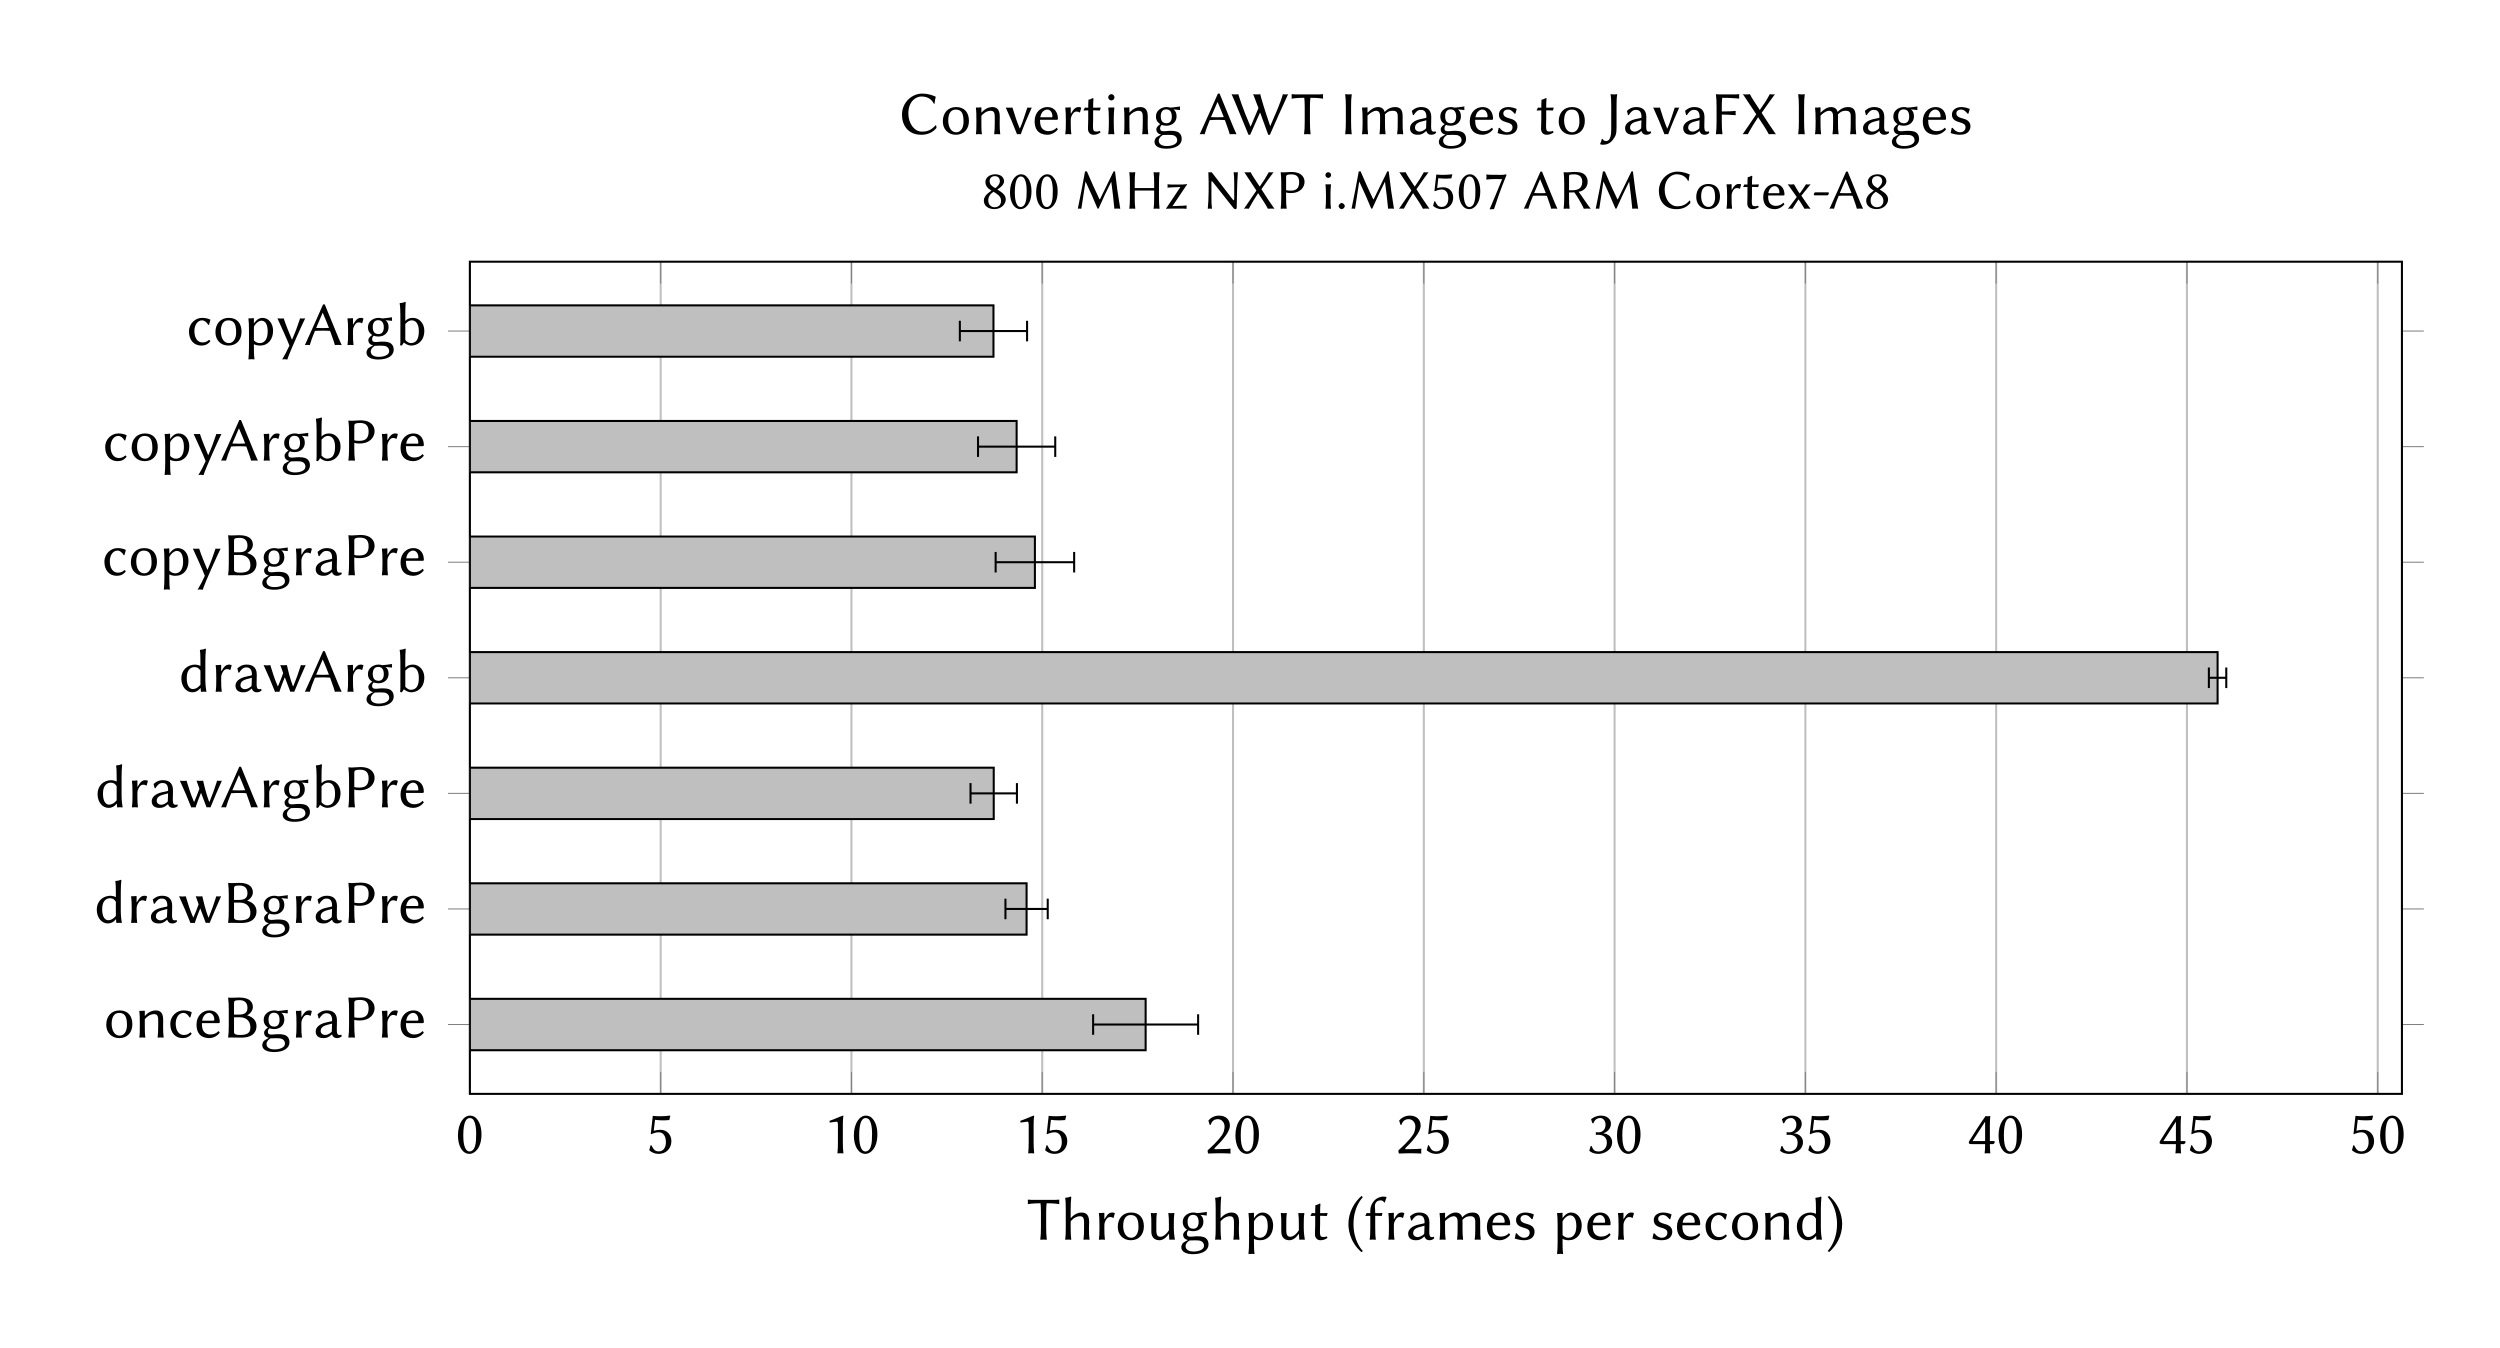 <?xml version="1.0" encoding="utf-8"?>
<svg xmlns="http://www.w3.org/2000/svg" xmlns:xlink="http://www.w3.org/1999/xlink" width="484.848pt" height="261.396pt" viewBox="0 0 484.848 261.396" version="1.1">
<defs>
<g>
<symbol overflow="visible" id="glyph0-0">
<path style="stroke:none;" d="M 0.594 -7.203 L 2.625 -4.172 L 0.594 -1.141 Z M 0.953 -0.594 L 2.984 -3.641 L 5.016 -0.594 Z M 3.344 -4.172 L 5.375 -7.203 L 5.375 -1.141 Z M 2.984 -4.703 L 0.953 -7.734 L 5.016 -7.734 Z M 0 0 L 5.969 0 L 5.969 -8.344 L 0 -8.344 Z M 0 0" />
</symbol>
<symbol overflow="visible" id="glyph0-1">
<path style="stroke:none;" d="M 2.781 -6.828 C 2.984 -6.828 3.172 -6.75 3.312 -6.641 C 3.688 -6.328 4 -5.391 4 -3.797 C 4 -2.688 3.969 -2.062 3.797 -1.453 C 3.531 -0.469 2.953 -0.344 2.734 -0.344 C 1.625 -0.344 1.5 -2.391 1.5 -3.438 C 1.5 -6.391 2.234 -6.828 2.781 -6.828 Z M 2.719 0.125 C 3.641 0.125 5.031 -0.891 5.031 -3.688 C 5.031 -5.562 4.344 -6.484 3.922 -6.875 C 3.594 -7.172 3.219 -7.297 2.781 -7.297 C 1.594 -7.297 0.469 -5.812 0.469 -3.453 C 0.469 -1.516 1.25 0.125 2.719 0.125 Z M 2.719 0.125" />
</symbol>
<symbol overflow="visible" id="glyph0-2">
<path style="stroke:none;" d="M 2.422 0.125 C 3.844 0.125 4.859 -0.938 4.859 -2.344 C 4.859 -3.5 4.078 -4.547 2.734 -4.547 C 2.25 -4.547 1.703 -4.453 1.438 -4.359 L 1.688 -6.484 C 2.125 -6.422 2.641 -6.375 3.203 -6.375 C 3.562 -6.375 3.969 -6.391 4.453 -6.438 L 4.656 -7.25 L 4.562 -7.297 C 3.891 -7.203 3.234 -7.172 2.609 -7.172 C 2.156 -7.172 1.656 -7.203 1.25 -7.25 L 0.859 -3.734 L 0.938 -3.688 C 1.422 -3.891 1.859 -4.062 2.422 -4.062 C 3.203 -4.062 3.797 -3.438 3.797 -2.141 C 3.797 -1.047 3.25 -0.359 2.438 -0.359 C 1.547 -0.359 1.391 -0.844 0.984 -1.547 L 0.828 -1.547 L 0.562 -0.578 L 0.609 -0.547 C 0.906 -0.281 1.5 0.125 2.422 0.125 Z M 2.422 0.125" />
</symbol>
<symbol overflow="visible" id="glyph0-3">
<path style="stroke:none;" d="M 3.891 -2.266 L 3.891 -5.297 C 3.891 -6.594 3.969 -7.062 4 -7.234 C 4 -7.297 3.953 -7.297 3.906 -7.297 C 3.125 -7.047 2.219 -6.578 1.297 -6.281 L 1.359 -5.938 C 1.906 -6 2.484 -6.125 2.719 -6.125 C 2.938 -6.125 2.938 -5.656 2.938 -5.219 L 2.938 -2.266 C 2.938 -1.328 2.922 -0.688 2.844 0 L 2.859 0.031 C 2.859 0.031 3.188 0 3.406 0 C 3.641 0 3.984 0.031 3.984 0.031 L 4 0 C 3.922 -0.719 3.891 -1.312 3.891 -2.266 Z M 3.891 -2.266" />
</symbol>
<symbol overflow="visible" id="glyph0-4">
<path style="stroke:none;" d="M 2.656 -6.609 C 3.281 -6.609 3.922 -6.031 3.922 -5.203 C 3.922 -4.703 3.781 -4.062 3.469 -3.594 C 2.609 -2.312 1.25 -1.125 0.641 -0.562 C 0.641 -0.516 0.641 -0.469 0.641 -0.406 C 0.641 -0.234 0.688 -0.047 0.75 0.062 C 1.641 0.031 2.141 0 3.016 0 C 3.875 0 4.234 0.031 5.094 0.062 C 5.062 -0.062 5.062 -0.203 5.062 -0.328 C 5.062 -0.531 5.062 -0.719 5.109 -0.891 C 4.438 -0.844 4.078 -0.797 2.922 -0.797 C 2.516 -0.797 2.266 -0.797 1.953 -0.781 C 1.938 -0.797 1.938 -0.812 1.938 -0.844 C 1.938 -0.938 2.062 -1.078 2.141 -1.156 C 2.719 -1.719 3.281 -2.266 4.078 -3.328 C 4.516 -3.922 4.953 -4.688 4.953 -5.359 C 4.953 -6.5 4.188 -7.297 2.844 -7.297 C 1.75 -7.297 1.062 -6.688 0.781 -6.328 L 1.047 -5.5 L 1.203 -5.484 C 1.375 -5.844 1.438 -6.094 1.734 -6.328 C 1.969 -6.531 2.312 -6.609 2.656 -6.609 Z M 2.656 -6.609" />
</symbol>
<symbol overflow="visible" id="glyph0-5">
<path style="stroke:none;" d="M 2.5 -0.344 C 1.547 -0.344 1.422 -0.703 1.094 -1.406 L 0.922 -1.391 L 0.656 -0.484 L 0.688 -0.453 C 1 -0.188 1.516 0.125 2.469 0.125 C 3.484 0.125 5.094 -0.578 5.094 -2.156 C 5.094 -3.094 4.359 -3.766 3.438 -3.844 L 3.438 -3.906 C 4.062 -4.047 4.859 -4.75 4.859 -5.734 C 4.859 -6.594 4.109 -7.297 2.922 -7.297 C 2.016 -7.297 1.344 -6.891 1.047 -6.625 L 1 -6.594 L 1.25 -5.828 L 1.438 -5.812 C 1.719 -6.484 2.109 -6.828 2.828 -6.828 C 3.281 -6.828 3.812 -6.328 3.812 -5.562 C 3.812 -5.031 3.641 -4.656 3.359 -4.391 C 3.125 -4.156 2.766 -4.047 2.359 -4.047 C 2.219 -4.047 2.094 -4.062 1.922 -4.094 L 1.922 -3.562 C 2.062 -3.578 2.312 -3.578 2.422 -3.578 C 2.812 -3.578 3.266 -3.484 3.594 -3.203 C 3.906 -2.938 4.062 -2.516 4.062 -2.062 C 4.062 -0.609 2.922 -0.344 2.5 -0.344 Z M 2.5 -0.344" />
</symbol>
<symbol overflow="visible" id="glyph0-6">
<path style="stroke:none;" d="M 3.422 -1.766 C 3.422 -0.844 3.391 -0.609 3.328 0 L 3.328 0.031 C 3.328 0.031 3.703 0 3.891 0 C 4.094 0 4.297 0.031 4.406 0.031 C 4.406 0.031 4.422 0.016 4.422 0 C 4.375 -0.688 4.344 -1.078 4.344 -1.766 L 4.953 -1.766 C 5.109 -1.766 5.297 -2.047 5.297 -2.172 C 5.297 -2.281 5.234 -2.359 5.109 -2.359 L 4.344 -2.359 L 4.344 -5.406 C 4.344 -5.797 4.359 -6.625 4.422 -7.172 C 4.422 -7.203 4.406 -7.219 4.406 -7.219 C 4.297 -7.219 4.109 -7.172 3.938 -7.172 C 3.734 -7.172 3.531 -7.219 3.531 -7.219 C 3.531 -7.219 3.484 -7.188 3.484 -7.172 C 2.75 -6.172 1.031 -3.531 0.406 -2.469 C 0.281 -2.266 0.25 -2.125 0.25 -2.016 C 0.25 -1.828 0.531 -1.766 0.953 -1.766 Z M 3.422 -6.125 L 3.422 -2.359 L 0.984 -2.359 Z M 3.422 -6.125" />
</symbol>
<symbol overflow="visible" id="glyph0-7">
<path style="stroke:none;" d="M 2.984 -4.766 C 3.453 -4.766 3.875 -4.438 4.188 -3.891 L 4.344 -3.891 L 4.609 -4.875 L 4.594 -4.906 C 4.219 -5.109 3.594 -5.25 3 -5.25 C 1.75 -5.25 0.453 -4.234 0.453 -2.609 C 0.453 -0.938 1.406 0.125 2.859 0.125 C 3.578 0.125 4.141 -0.125 4.609 -0.734 L 4.391 -0.984 L 4.344 -0.984 C 3.891 -0.578 3.5 -0.484 3.062 -0.484 C 2.188 -0.484 1.5 -1.266 1.5 -2.672 C 1.5 -3.984 2.203 -4.766 2.984 -4.766 Z M 2.984 -4.766" />
</symbol>
<symbol overflow="visible" id="glyph0-8">
<path style="stroke:none;" d="M 0.453 -2.453 C 0.453 -1.016 1.406 0.125 2.984 0.125 C 4.562 0.125 5.516 -0.984 5.516 -2.562 C 5.516 -4.188 4.656 -5.25 3.031 -5.25 C 1.469 -5.25 0.453 -4.141 0.453 -2.453 Z M 2.953 -4.766 C 4.219 -4.766 4.469 -3.797 4.469 -2.344 C 4.469 -1.203 3.891 -0.359 3.094 -0.359 C 1.828 -0.359 1.5 -1.734 1.5 -2.656 C 1.5 -3.688 1.828 -4.766 2.953 -4.766 Z M 2.953 -4.766" />
</symbol>
<symbol overflow="visible" id="glyph0-9">
<path style="stroke:none;" d="M 1.938 -3.516 C 2.203 -4.141 2.906 -4.703 3.375 -4.703 C 4.188 -4.703 4.609 -3.953 4.609 -2.609 C 4.609 -1.625 4.328 -0.359 3.047 -0.359 C 2.859 -0.359 2.359 -0.406 1.938 -0.891 Z M 1.938 -4.203 L 1.938 -5.078 C 1.938 -5.172 1.922 -5.203 1.859 -5.203 C 1.609 -5.156 1.172 -5.141 0.891 -5.156 L 0.875 -5.125 C 0.953 -4.609 0.984 -3.703 0.984 -2.812 L 0.984 0.375 C 0.984 1.266 0.953 2.125 0.875 2.766 L 0.891 2.812 C 1.047 2.781 1.312 2.766 1.453 2.766 C 1.609 2.766 1.875 2.781 2.016 2.812 L 2.047 2.766 C 1.953 2.094 1.938 1.281 1.938 0.375 L 1.938 -0.141 C 2.25 0.031 2.688 0.125 3.125 0.125 C 4.703 0.125 5.656 -1.078 5.656 -2.766 C 5.656 -4.031 4.906 -5.25 3.578 -5.25 C 3.109 -5.25 2.516 -5.016 1.953 -4.172 Z M 1.938 -4.203" />
</symbol>
<symbol overflow="visible" id="glyph0-10">
<path style="stroke:none;" d="M 0.328 -5.156 C 0.812 -4.094 2.234 -1.016 2.656 0.125 C 2.266 1.016 1.781 1.938 1.25 2.828 C 1.359 2.797 1.547 2.766 1.656 2.766 C 1.781 2.766 2.125 2.797 2.25 2.828 C 2.703 1.344 5.312 -4.359 5.719 -5.156 C 5.594 -5.125 5.312 -5.125 5.203 -5.125 C 5.078 -5.125 4.859 -5.125 4.734 -5.156 C 4.297 -3.812 3.734 -2.281 3.172 -1.047 L 3.141 -1.047 C 2.562 -2.469 1.984 -3.797 1.547 -5.156 C 1.391 -5.125 1.125 -5.125 0.953 -5.125 C 0.797 -5.125 0.5 -5.125 0.328 -5.156 Z M 0.328 -5.156" />
</symbol>
<symbol overflow="visible" id="glyph0-11">
<path style="stroke:none;" d="M 4.859 -3.297 C 4.469 -3.281 3.984 -3.266 3.625 -3.266 C 3.281 -3.266 2.641 -3.281 2.375 -3.297 L 3.641 -6.234 L 3.656 -6.234 C 4.141 -5.109 4.547 -4.125 4.859 -3.297 Z M 2.141 -2.719 C 2.438 -2.75 3.281 -2.766 3.688 -2.766 C 4.141 -2.766 4.797 -2.75 5.078 -2.719 C 5.672 -1.156 5.938 -0.234 6.016 0.031 C 6.219 0 6.406 0 6.609 0 C 6.812 0 7.125 0 7.328 0.031 C 6.734 -1.172 5.156 -5.25 4.047 -7.859 L 3.719 -7.859 C 2.562 -5.219 1.406 -2.609 0.188 0.031 C 0.328 0 0.484 0 0.609 0 C 0.734 0 1 0 1.141 0.031 C 1.344 -0.688 1.703 -1.688 2.141 -2.719 Z M 2.141 -2.719" />
</symbol>
<symbol overflow="visible" id="glyph0-12">
<path style="stroke:none;" d="M 2 -4 L 2 -5.078 C 2 -5.172 1.984 -5.203 1.922 -5.203 C 1.656 -5.156 1.234 -5.141 0.953 -5.156 L 0.938 -5.125 C 1.016 -4.609 1.047 -3.703 1.047 -2.812 L 1.047 -2.156 C 1.047 -1.25 1.031 -0.641 0.938 0 L 0.953 0.031 C 1.094 0.016 1.375 0 1.516 0 C 1.656 0 1.938 0.016 2.078 0.031 L 2.109 0 C 2.016 -0.688 2 -1.25 2 -2.156 L 2 -2.766 C 2 -3.281 2.156 -3.562 2.406 -3.953 C 2.578 -4.219 2.844 -4.375 3.078 -4.375 C 3.312 -4.375 3.531 -4.344 3.688 -4.203 L 3.797 -4.234 L 4.031 -5.109 L 3.984 -5.156 C 3.781 -5.219 3.766 -5.25 3.547 -5.25 C 2.906 -5.25 2.562 -4.875 2.031 -3.969 Z M 2 -4" />
</symbol>
<symbol overflow="visible" id="glyph0-13">
<path style="stroke:none;" d="M 1.203 1.25 C 1.203 0.844 1.562 0.406 1.984 0.172 C 2.344 0.172 2.875 0.141 3.047 0.141 C 3.625 0.141 4 0.156 4.312 0.344 C 4.656 0.547 4.781 0.891 4.781 1.203 C 4.781 1.938 3.797 2.312 2.766 2.312 C 2 2.312 1.203 2.062 1.203 1.25 Z M 4.656 -3.406 C 4.656 -4.234 4.344 -4.609 4.062 -4.797 C 4.422 -4.766 4.812 -4.719 5.312 -4.672 L 5.344 -4.703 C 5.312 -4.812 5.312 -4.906 5.312 -5.016 C 5.312 -5.125 5.312 -5.219 5.344 -5.328 L 5.312 -5.359 C 4.734 -5.312 4.312 -5.188 3.422 -5.141 C 3.203 -5.219 2.938 -5.25 2.688 -5.25 C 1.75 -5.25 0.656 -4.609 0.656 -3.438 C 0.656 -2.531 1.172 -2.125 1.5 -1.938 C 1.156 -1.703 0.734 -1.344 0.734 -0.938 C 0.734 -0.453 1.031 -0.031 1.672 0.078 C 1.344 0.234 0.969 0.453 0.656 0.688 C 0.5 0.922 0.375 1.25 0.375 1.484 C 0.375 2.422 1.406 2.828 2.672 2.828 C 4.547 2.828 5.656 2.062 5.656 0.938 C 5.656 0.406 5.484 0.031 5.156 -0.25 C 4.703 -0.641 3.891 -0.641 3.469 -0.641 C 3.266 -0.641 2.781 -0.625 2.516 -0.578 C 2.344 -0.578 2.219 -0.562 2.156 -0.562 C 1.828 -0.562 1.469 -0.609 1.469 -1.125 C 1.469 -1.359 1.531 -1.562 1.797 -1.797 C 1.953 -1.703 2.312 -1.625 2.672 -1.625 C 3.922 -1.625 4.656 -2.469 4.656 -3.406 Z M 3.734 -3.391 C 3.734 -2.672 3.438 -2.109 2.719 -2.109 C 1.859 -2.109 1.594 -2.672 1.594 -3.484 C 1.594 -4.281 1.953 -4.797 2.641 -4.797 C 3.422 -4.797 3.734 -4.25 3.734 -3.391 Z M 3.734 -3.391" />
</symbol>
<symbol overflow="visible" id="glyph0-14">
<path style="stroke:none;" d="M 1.938 -0.969 L 1.938 -4.062 C 2.406 -4.547 2.703 -4.766 3.188 -4.766 C 3.922 -4.766 4.562 -4.172 4.562 -2.672 C 4.562 -1.188 4.125 -0.359 2.984 -0.359 C 2.625 -0.359 2.172 -0.672 1.938 -0.969 Z M 1.938 -5.969 C 1.938 -6.859 1.953 -7.5 2.016 -8.219 C 2.016 -8.312 1.969 -8.344 1.906 -8.344 C 1.609 -8.219 1.344 -8.141 0.859 -8.109 L 0.844 -8.062 C 0.938 -7.547 0.984 -6.672 0.984 -5.766 L 0.984 -0.875 C 0.984 -0.406 0.969 -0.234 0.922 0.031 C 0.984 0.094 1.141 0.125 1.25 0.125 C 1.391 -0.031 1.531 -0.234 1.656 -0.469 C 2 -0.172 2.547 0.125 3.062 0.125 C 4.281 0.125 5.625 -0.734 5.625 -2.766 C 5.625 -4.234 4.594 -5.25 3.438 -5.25 C 2.859 -5.25 2.344 -5.094 1.938 -4.656 Z M 1.938 -5.969" />
</symbol>
<symbol overflow="visible" id="glyph0-15">
<path style="stroke:none;" d="M 2.266 -6.75 C 2.266 -7.094 2.484 -7.281 3.344 -7.281 C 4.172 -7.281 5.047 -7.047 5.047 -5.625 C 5.047 -4.25 4.375 -3.812 3.219 -3.812 C 2.922 -3.812 2.422 -3.844 2.266 -3.938 Z M 1.25 -5.312 L 1.25 -2.391 C 1.25 -1.5 1.219 -0.641 1.125 0 L 1.141 0.031 C 1.297 0.016 1.609 0 1.75 0 C 1.906 0 2.219 0.016 2.359 0.031 L 2.391 0 C 2.297 -0.688 2.266 -1.5 2.266 -2.391 L 2.266 -3.422 C 2.531 -3.328 2.859 -3.297 3.281 -3.297 C 5.453 -3.297 6.203 -4.672 6.203 -5.688 C 6.203 -6.578 5.641 -7.797 3.438 -7.797 C 3.125 -7.797 2.109 -7.703 1.75 -7.703 C 1.609 -7.703 1.297 -7.719 1.141 -7.75 L 1.125 -7.703 C 1.219 -7.031 1.25 -6.219 1.25 -5.312 Z M 1.25 -5.312" />
</symbol>
<symbol overflow="visible" id="glyph0-16">
<path style="stroke:none;" d="M 1.5 -3.266 C 1.703 -4.5 2.484 -4.766 2.859 -4.766 C 3.328 -4.766 3.859 -4.328 3.859 -3.438 C 3.859 -3.328 3.812 -3.266 3.688 -3.266 Z M 4.688 -1.25 C 4.266 -0.781 3.703 -0.578 3.047 -0.578 C 2.641 -0.578 2.078 -0.734 1.75 -1.266 C 1.531 -1.609 1.453 -2.094 1.453 -2.781 L 4.703 -2.781 C 4.844 -2.781 4.922 -2.859 4.922 -2.984 C 4.922 -4 4.438 -5.25 2.859 -5.25 C 1.625 -5.25 0.406 -4.25 0.406 -2.5 C 0.406 -1.812 0.547 -1.141 0.938 -0.672 C 1.344 -0.172 2.047 0.125 2.844 0.125 C 3.703 0.125 4.469 -0.328 4.922 -0.938 Z M 4.688 -1.25" />
</symbol>
<symbol overflow="visible" id="glyph0-17">
<path style="stroke:none;" d="M 2.266 -6.688 C 2.266 -7.078 2.391 -7.234 3.359 -7.234 C 4.031 -7.234 4.875 -6.969 4.875 -5.75 C 4.875 -4.734 4.203 -4.438 3.203 -4.438 L 2.266 -4.438 Z M 2.266 -3.922 L 3.375 -3.922 C 4.781 -3.922 5.438 -3.047 5.438 -1.969 C 5.438 -1.141 5.156 -0.484 3.438 -0.484 C 2.594 -0.484 2.266 -0.656 2.266 -1.047 Z M 1.75 -7.703 C 1.344 -7.703 1.141 -7.75 1.141 -7.75 L 1.125 -7.703 C 1.219 -7.031 1.25 -6.219 1.25 -5.312 L 1.25 -2.391 C 1.25 -1.5 1.219 -0.641 1.125 0 L 1.141 0.031 C 1.141 0.031 1.344 0 1.75 0 C 2.5 0 2.594 0.031 3.656 0.031 C 6.031 0.031 6.625 -1.172 6.625 -2.203 C 6.625 -3.344 5.844 -4 4.812 -4.297 C 5.422 -4.609 5.922 -5.234 5.922 -5.891 C 5.922 -6.688 5.5 -7.75 3.281 -7.75 C 2.859 -7.75 2.359 -7.703 1.75 -7.703 Z M 1.75 -7.703" />
</symbol>
<symbol overflow="visible" id="glyph0-18">
<path style="stroke:none;" d="M 3.703 -2.688 L 3.656 -1.266 C 3.656 -1.109 3.578 -1.031 3.484 -0.953 C 3.156 -0.703 2.75 -0.484 2.391 -0.484 C 1.859 -0.484 1.5 -0.844 1.5 -1.219 C 1.5 -1.75 1.75 -2.156 2.688 -2.422 Z M 3.703 -0.578 C 3.844 -0.109 4.203 0.125 4.641 0.125 C 4.938 0.125 5.312 0.047 5.594 -0.25 L 5.5 -0.547 C 5.359 -0.5 5.266 -0.484 5.172 -0.484 C 5.062 -0.484 4.906 -0.5 4.828 -0.578 C 4.703 -0.688 4.625 -0.984 4.625 -1.5 C 4.625 -1.859 4.656 -3.172 4.656 -3.312 C 4.656 -4.922 3.594 -5.25 2.688 -5.25 C 1.781 -5.25 1.234 -4.812 0.938 -4.547 L 0.891 -4.5 L 1.094 -3.703 L 1.25 -3.688 C 1.594 -4.234 2 -4.703 2.562 -4.703 C 3 -4.703 3.719 -4.656 3.719 -3.297 C 3.719 -3.219 3.672 -3.172 3.641 -3.156 L 2.516 -2.906 C 1.297 -2.625 0.531 -1.984 0.531 -1.172 C 0.531 -0.281 1.141 0.125 2.031 0.125 C 2.688 0.125 3.031 -0.031 3.656 -0.578 Z M 3.703 -0.578" />
</symbol>
<symbol overflow="visible" id="glyph0-19">
<path style="stroke:none;" d="M 4.312 -1.344 C 3.891 -0.797 3.328 -0.5 2.844 -0.5 C 2.203 -0.5 1.656 -1.141 1.656 -2.641 C 1.656 -4.438 2.609 -4.766 3.172 -4.766 C 3.734 -4.766 4.031 -4.531 4.312 -4.078 Z M 4.312 -0.688 L 4.344 -0.688 L 4.406 0 C 4.406 0.031 4.438 0.031 4.5 0.031 C 4.656 0.016 4.75 0 4.922 0 C 5.062 0 5.297 0.016 5.453 0.031 L 5.469 0 C 5.375 -0.516 5.266 -1.406 5.266 -2.297 L 5.266 -5.969 C 5.266 -6.859 5.312 -7.484 5.375 -8.219 C 5.375 -8.312 5.344 -8.344 5.266 -8.344 C 4.969 -8.219 4.719 -8.141 4.234 -8.109 L 4.203 -8.062 C 4.297 -7.547 4.312 -6.672 4.312 -5.766 L 4.312 -4.984 C 4.047 -5.141 3.547 -5.25 3.312 -5.25 C 1.75 -5.25 0.609 -4.172 0.609 -2.547 C 0.609 -1.078 1.484 0.125 2.766 0.125 C 3.344 0.125 3.891 -0.141 4.312 -0.688 Z M 4.312 -0.688" />
</symbol>
<symbol overflow="visible" id="glyph0-20">
<path style="stroke:none;" d="M 2.453 0.047 C 2.562 0.016 2.719 0.016 2.844 0.016 C 2.969 0.016 3.172 0.016 3.281 0.047 C 3.594 -0.875 3.938 -1.859 4.344 -2.797 C 4.703 -1.859 5.078 -0.891 5.422 0.031 C 5.531 0 5.609 0 5.719 0 C 5.844 0 6.062 0 6.172 0.031 C 6.75 -1.375 7.703 -3.672 8.391 -5.156 C 8.281 -5.125 8 -5.125 7.875 -5.125 C 7.75 -5.125 7.578 -5.125 7.469 -5.156 C 7.031 -3.75 6.484 -2.219 6 -1.078 L 5.906 -1.078 C 5.406 -2.391 5.031 -3.891 4.75 -5.156 C 4.609 -5.125 4.328 -5.125 4.156 -5.125 C 3.969 -5.125 3.656 -5.125 3.469 -5.156 C 3.641 -4.672 3.828 -4.141 4.031 -3.594 C 3.703 -2.703 3.375 -1.812 3.031 -1.062 L 2.969 -1.062 C 2.359 -2.438 1.953 -3.781 1.531 -5.156 C 1.375 -5.109 1.094 -5.109 0.938 -5.109 C 0.734 -5.109 0.438 -5.109 0.234 -5.156 C 1.047 -3.391 1.781 -1.703 2.453 0.047 Z M 2.453 0.047" />
</symbol>
<symbol overflow="visible" id="glyph0-21">
<path style="stroke:none;" d="M 5.5 -2.156 C 5.5 -2.531 5.516 -2.969 5.516 -3.359 C 5.516 -4.609 5.109 -5.25 4.047 -5.25 C 3.578 -5.25 2.734 -5.062 1.969 -4.172 L 1.953 -4.203 L 1.953 -5.078 C 1.953 -5.172 1.938 -5.203 1.875 -5.203 C 1.609 -5.156 1.188 -5.141 0.906 -5.156 L 0.891 -5.125 C 0.969 -4.609 0.984 -3.703 0.984 -2.812 L 0.984 -2.156 C 0.984 -1.25 0.984 -0.641 0.891 0 L 0.906 0.031 C 1.047 0.016 1.328 0 1.469 0 C 1.609 0 1.891 0.016 2.031 0.031 L 2.062 0 C 1.953 -0.688 1.953 -1.25 1.953 -2.156 L 1.953 -3.547 C 2.562 -4.266 3.25 -4.531 3.688 -4.531 C 4.297 -4.531 4.547 -4.297 4.547 -3.328 L 4.547 -2.156 C 4.547 -1.25 4.516 -0.641 4.438 0 L 4.453 0.031 C 4.609 0.016 4.875 0 5.016 0 C 5.156 0 5.438 0.016 5.578 0.031 L 5.609 0 C 5.516 -0.688 5.5 -1.25 5.5 -2.156 Z M 5.5 -2.156" />
</symbol>
<symbol overflow="visible" id="glyph0-22">
<path style="stroke:none;" d="M 2.719 -5.312 L 2.719 -2.391 C 2.719 -1.5 2.688 -0.641 2.594 0 L 2.625 0.031 C 2.766 0.016 3.078 0 3.234 0 C 3.375 0 3.688 0.016 3.844 0.031 L 3.859 0 C 3.766 -0.688 3.734 -1.5 3.734 -2.391 L 3.734 -5.312 C 3.734 -5.516 3.75 -6.75 3.844 -7.047 C 5.438 -7.047 6.25 -6.875 6.25 -6.875 L 6.281 -6.922 C 6.25 -7.094 6.25 -7.375 6.281 -7.703 L 6.25 -7.75 C 6.062 -7.719 5.781 -7.703 5.531 -7.703 L 0.922 -7.703 C 0.672 -7.703 0.391 -7.719 0.203 -7.75 L 0.172 -7.703 C 0.203 -7.375 0.203 -7.094 0.172 -6.922 L 0.203 -6.875 C 0.203 -6.875 1.016 -7.047 2.625 -7.047 C 2.703 -6.75 2.719 -5.516 2.719 -5.312 Z M 2.719 -5.312" />
</symbol>
<symbol overflow="visible" id="glyph0-23">
<path style="stroke:none;" d="M 2.031 -4.203 L 2.031 -5.984 C 2.031 -6.875 2.078 -7.5 2.141 -8.219 C 2.141 -8.312 2.109 -8.344 2.031 -8.344 C 1.734 -8.219 1.484 -8.141 0.984 -8.109 L 0.969 -8.062 C 1.062 -7.547 1.078 -6.656 1.078 -5.75 L 1.078 -2.156 C 1.078 -1.266 1.062 -0.672 0.969 0 L 0.984 0.031 C 1.141 0.016 1.406 0 1.547 0 C 1.703 0 1.969 0.016 2.109 0.031 L 2.141 0 C 2.062 -0.688 2.031 -1.25 2.031 -2.156 L 2.031 -3.547 C 2.641 -4.266 3.344 -4.531 3.766 -4.531 C 4.375 -4.531 4.625 -4.297 4.625 -3.328 L 4.625 -2.156 C 4.625 -1.25 4.609 -0.641 4.516 0 L 4.547 0.031 C 4.688 0.016 4.953 0 5.109 0 C 5.25 0 5.516 0.016 5.672 0.031 L 5.688 0 C 5.594 -0.688 5.578 -1.25 5.578 -2.156 C 5.578 -2.531 5.609 -2.969 5.609 -3.359 C 5.609 -4.609 5.203 -5.25 4.125 -5.25 C 3.672 -5.25 2.828 -5.062 2.062 -4.172 Z M 2.031 -4.203" />
</symbol>
<symbol overflow="visible" id="glyph0-24">
<path style="stroke:none;" d="M 4.359 -1.094 L 4.406 -1.062 L 4.469 0 C 4.469 0.031 4.484 0.031 4.516 0.031 C 4.672 0.016 4.812 0 5 0 C 5.141 0 5.359 0.016 5.516 0.031 L 5.547 0 C 5.453 -0.516 5.344 -1.406 5.344 -2.297 L 5.344 -2.969 C 5.344 -3.875 5.359 -4.5 5.453 -5.125 L 5.422 -5.156 C 5.281 -5.141 5.016 -5.125 4.859 -5.125 C 4.719 -5.125 4.453 -5.141 4.297 -5.156 L 4.281 -5.125 C 4.375 -4.453 4.391 -3.891 4.391 -2.969 L 4.391 -1.812 C 4.031 -1.188 3.328 -0.547 2.75 -0.547 C 2.344 -0.547 1.953 -0.688 1.953 -1.797 L 1.953 -2.969 C 1.953 -3.875 1.953 -4.5 2.062 -5.125 L 2.031 -5.156 C 1.891 -5.141 1.609 -5.125 1.469 -5.125 C 1.328 -5.125 1.047 -5.141 0.906 -5.156 L 0.891 -5.125 C 0.984 -4.453 0.984 -3.891 0.984 -2.969 L 0.984 -1.547 C 0.984 -0.719 1.375 0.125 2.562 0.125 C 3.297 0.125 3.969 -0.484 4.359 -1.094 Z M 4.359 -1.094" />
</symbol>
<symbol overflow="visible" id="glyph0-25">
<path style="stroke:none;" d="M 1.141 -5.125 C 0.891 -5.125 0.641 -5.125 0.484 -5.156 C 0.406 -4.953 0.344 -4.844 0.234 -4.656 L 0.281 -4.578 C 0.484 -4.594 0.859 -4.609 1.141 -4.609 L 1.141 -2.969 C 1.141 -2.25 1.094 -1.391 1.094 -1.031 C 1.094 -0.25 1.609 0.125 2.156 0.125 C 2.656 0.125 3.031 0 3.531 -0.328 L 3.391 -0.625 C 3.031 -0.484 2.75 -0.484 2.453 -0.531 C 2.156 -0.578 2.062 -0.859 2.062 -1.5 C 2.062 -1.859 2.094 -2.375 2.094 -3.094 L 2.094 -4.609 L 2.547 -4.609 C 2.828 -4.609 3.25 -4.594 3.406 -4.578 C 3.438 -4.766 3.484 -4.891 3.547 -5.062 L 3.484 -5.156 C 3.281 -5.141 2.922 -5.125 2.656 -5.125 L 2.094 -5.125 C 2.094 -6.031 2.109 -6.188 2.156 -6.875 C 2.156 -6.953 2.109 -7 2.047 -7 C 1.75 -6.875 1.609 -6.734 1.203 -6.688 L 1.188 -6.656 C 1.156 -6.234 1.141 -5.828 1.141 -5.125 Z M 1.141 -5.125" />
</symbol>
<symbol overflow="visible" id="glyph0-26">
<path style="stroke:none;" d="M 0.531 -3.016 C 0.531 -2.469 0.578 0.281 3.062 2.438 L 3.328 2.234 C 2.938 1.781 1.516 0.125 1.516 -3.016 C 1.516 -6.156 2.953 -7.812 3.328 -8.234 L 3.062 -8.453 C 1.641 -7.234 0.531 -5.234 0.531 -3.016 Z M 0.531 -3.016" />
</symbol>
<symbol overflow="visible" id="glyph0-27">
<path style="stroke:none;" d="M 1.188 -5.125 C 0.922 -5.125 0.641 -5.125 0.484 -5.156 C 0.406 -4.953 0.344 -4.844 0.234 -4.656 L 0.281 -4.578 C 0.5 -4.594 0.891 -4.609 1.172 -4.609 L 1.188 -4.609 L 1.188 -2.375 C 1.188 -1.484 1.172 -0.641 1.062 0 L 1.094 0.031 C 1.234 0.016 1.516 0 1.656 0 C 1.812 0 2.094 0.016 2.234 0.031 L 2.266 0 C 2.156 -0.688 2.141 -1.484 2.141 -2.375 L 2.141 -4.609 L 2.547 -4.609 C 2.828 -4.609 3.25 -4.594 3.406 -4.578 C 3.438 -4.766 3.484 -4.891 3.547 -5.062 L 3.484 -5.156 C 3.281 -5.141 2.922 -5.125 2.656 -5.125 L 2.141 -5.125 L 2.141 -5.234 C 2.141 -5.672 2.078 -6.281 2.078 -6.5 C 2.078 -7.156 2.516 -7.609 3.188 -7.609 C 3.5 -7.609 3.75 -7.438 3.891 -7.203 L 4.016 -7.203 C 4.094 -7.531 4.234 -7.938 4.344 -8.188 L 4.344 -8.219 C 4.25 -8.281 4.031 -8.344 3.797 -8.344 C 3.047 -8.344 2.297 -8 1.844 -7.422 C 1.391 -6.844 1.188 -6.281 1.188 -5.594 Z M 1.188 -5.125" />
</symbol>
<symbol overflow="visible" id="glyph0-28">
<path style="stroke:none;" d="M 1.938 -4.203 L 1.938 -5.078 C 1.938 -5.172 1.922 -5.203 1.859 -5.203 C 1.609 -5.156 1.172 -5.141 0.891 -5.156 L 0.875 -5.125 C 0.953 -4.609 0.984 -3.703 0.984 -2.812 L 0.984 -2.156 C 0.984 -1.25 0.969 -0.641 0.875 0 L 0.891 0.031 C 1.047 0.016 1.312 0 1.453 0 C 1.609 0 1.875 0.016 2.016 0.031 L 2.047 0 C 1.953 -0.688 1.938 -1.25 1.938 -2.156 L 1.938 -3.594 C 2.5 -4.172 3.172 -4.531 3.578 -4.531 C 4.047 -4.531 4.375 -4.266 4.375 -3.469 L 4.375 -2.156 C 4.375 -1.25 4.359 -0.641 4.266 0 L 4.297 0.031 C 4.438 0.016 4.703 0 4.859 0 C 5 0 5.266 0.016 5.422 0.031 L 5.438 0 C 5.344 -0.688 5.328 -1.25 5.328 -2.156 L 5.328 -3.359 C 5.328 -3.531 5.328 -3.672 5.312 -3.812 C 5.891 -4.453 6.375 -4.531 6.844 -4.531 C 7.484 -4.531 7.797 -4.266 7.797 -3.469 L 7.797 -2.156 C 7.797 -1.25 7.781 -0.641 7.688 0 L 7.703 0.031 C 7.859 0.016 8.125 0 8.266 0 C 8.422 0 8.688 0.016 8.828 0.031 L 8.859 0 C 8.766 -0.688 8.75 -1.25 8.75 -2.156 L 8.75 -3.344 C 8.75 -4.406 8.562 -5.25 7.266 -5.25 C 6.625 -5.25 5.922 -5.016 5.25 -4.297 C 5.141 -4.875 4.656 -5.25 3.984 -5.25 C 3.234 -5.25 2.531 -4.766 1.969 -4.172 Z M 1.938 -4.203" />
</symbol>
<symbol overflow="visible" id="glyph0-29">
<path style="stroke:none;" d="M 0.594 -1.203 L 0.391 -0.203 C 1.078 0.031 1.75 0.125 2.203 0.125 C 3.844 0.125 4.234 -0.859 4.234 -1.516 C 4.234 -2.5 3.453 -2.875 2.609 -3.078 C 2.156 -3.188 1.5 -3.422 1.5 -4.016 C 1.5 -4.5 1.891 -4.766 2.406 -4.766 C 3.031 -4.766 3.406 -4.281 3.688 -3.953 L 3.844 -3.969 L 4.094 -4.859 L 4.062 -4.891 C 3.719 -5.062 3.062 -5.25 2.453 -5.25 C 1.562 -5.25 0.641 -4.781 0.641 -3.797 C 0.641 -2.828 1.359 -2.516 2.078 -2.312 C 2.766 -2.125 3.281 -1.938 3.281 -1.344 C 3.281 -0.719 2.828 -0.359 2.188 -0.359 C 1.609 -0.359 1.109 -0.75 0.781 -1.219 Z M 0.594 -1.203" />
</symbol>
<symbol overflow="visible" id="glyph0-30">
<path style="stroke:none;" d="M 3.062 -3.016 C 3.062 -3.547 3.016 -6.312 0.531 -8.469 L 0.25 -8.266 C 0.641 -7.812 2.062 -6.156 2.062 -3.016 C 2.062 0.125 0.641 1.781 0.25 2.219 L 0.531 2.422 C 1.953 1.203 3.062 -0.781 3.062 -3.016 Z M 3.062 -3.016" />
</symbol>
<symbol overflow="visible" id="glyph0-31">
<path style="stroke:none;" d="M 4.547 -7.859 C 2.516 -7.859 0.625 -6.125 0.625 -3.766 C 0.625 -1.703 1.812 0.125 4.375 0.125 C 5.469 0.125 6.516 -0.234 7.312 -1.188 C 7.312 -1.328 7.297 -1.594 7.25 -1.703 L 7.156 -1.734 C 6.312 -0.797 5.594 -0.484 4.484 -0.484 C 2.969 -0.484 1.859 -2.125 1.859 -4 C 1.859 -6.422 3.391 -7.297 4.375 -7.297 C 5.453 -7.297 6.328 -6.875 6.812 -5.891 L 6.953 -5.906 C 7 -6.516 7.047 -6.734 7.172 -7.234 L 7.141 -7.266 C 7.141 -7.266 6 -7.859 4.547 -7.859 Z M 4.547 -7.859" />
</symbol>
<symbol overflow="visible" id="glyph0-32">
<path style="stroke:none;" d="M 2.422 0.031 C 2.531 0 2.672 0 2.781 0 C 2.906 0 3.031 0 3.141 0.031 C 3.766 -1.703 4.5 -3.406 5.281 -5.156 C 5.172 -5.125 4.953 -5.125 4.828 -5.125 C 4.703 -5.125 4.531 -5.125 4.422 -5.156 C 3.938 -3.812 3.531 -2.25 2.969 -1.078 L 2.953 -1.078 C 2.359 -2.453 1.953 -3.797 1.531 -5.156 C 1.375 -5.125 1.094 -5.125 0.938 -5.125 C 0.734 -5.125 0.438 -5.125 0.234 -5.156 C 1.047 -3.406 1.75 -1.703 2.422 0.031 Z M 2.422 0.031" />
</symbol>
<symbol overflow="visible" id="glyph0-33">
<path style="stroke:none;" d="M 0.953 -7.141 C 0.953 -6.812 1.25 -6.531 1.562 -6.531 C 1.891 -6.531 2.172 -6.812 2.172 -7.141 C 2.172 -7.453 1.891 -7.75 1.562 -7.75 C 1.25 -7.75 0.953 -7.453 0.953 -7.141 Z M 1.078 -2.812 L 1.078 -2.156 C 1.078 -1.25 1.047 -0.641 0.969 0 L 0.984 0.031 C 1.141 0.016 1.406 0 1.547 0 C 1.703 0 1.969 0.016 2.109 0.031 L 2.141 0 C 2.062 -0.688 2.031 -1.25 2.031 -2.156 L 2.031 -3 C 2.031 -3.891 2.062 -4.328 2.141 -5.062 C 2.141 -5.156 2.125 -5.172 2.031 -5.172 C 1.75 -5.156 1.25 -5.141 0.984 -5.156 L 0.969 -5.125 C 1.047 -4.609 1.078 -3.703 1.078 -2.812 Z M 1.078 -2.812" />
</symbol>
<symbol overflow="visible" id="glyph0-34">
<path style="stroke:none;" d="M 7.703 -1.578 L 7.672 -1.578 C 6.438 -5.203 5.922 -7 5.75 -7.75 C 5.547 -7.703 5.297 -7.703 5.094 -7.703 C 4.891 -7.703 4.578 -7.703 4.375 -7.75 C 4.594 -7.219 4.953 -6.234 5.406 -5.047 C 4.906 -3.844 4.344 -2.547 3.891 -1.469 L 3.859 -1.469 C 2.25 -5.188 1.625 -7.328 1.5 -7.75 C 1.297 -7.703 1.109 -7.703 0.906 -7.703 C 0.703 -7.703 0.391 -7.703 0.188 -7.75 C 0.781 -6.531 2.359 -2.5 3.469 0.125 L 3.797 0.125 L 5.719 -4.203 C 6.25 -2.766 6.828 -1.188 7.297 0.125 L 7.625 0.125 C 8.781 -2.531 9.938 -5.109 11.156 -7.75 C 11.016 -7.703 10.859 -7.703 10.734 -7.703 C 10.609 -7.703 10.281 -7.703 10.141 -7.75 C 9.734 -6.203 8.562 -3.562 7.703 -1.578 Z M 7.703 -1.578" />
</symbol>
<symbol overflow="visible" id="glyph0-35">
<path style="stroke:none;" d="M 1.25 -5.312 L 1.25 -2.391 C 1.25 -1.5 1.219 -0.641 1.125 0 L 1.141 0.031 C 1.297 0.016 1.609 0 1.75 0 C 1.906 0 2.219 0.016 2.359 0.031 L 2.391 0 C 2.297 -0.688 2.266 -1.5 2.266 -2.391 L 2.266 -5.312 C 2.266 -6.219 2.297 -7.078 2.391 -7.703 L 2.359 -7.75 C 2.219 -7.719 1.906 -7.703 1.75 -7.703 C 1.609 -7.703 1.297 -7.719 1.141 -7.75 L 1.125 -7.703 C 1.219 -7.031 1.25 -6.219 1.25 -5.312 Z M 1.25 -5.312" />
</symbol>
<symbol overflow="visible" id="glyph0-36">
<path style="stroke:none;" d="M 1.672 -1.141 C 1.672 -0.078 1.609 1.344 0.672 1.344 C 0.328 1.344 0.109 1.156 -0.031 0.922 L -0.156 0.938 C -0.234 1.25 -0.359 1.688 -0.484 1.906 L -0.484 1.953 C -0.375 2.016 -0.172 2.062 0.062 2.062 C 0.812 2.062 1.453 1.797 1.953 1.141 C 2.578 0.328 2.703 -0.031 2.703 -1.406 L 2.703 -5.312 C 2.703 -6.219 2.719 -7.078 2.828 -7.703 L 2.812 -7.75 C 2.672 -7.719 2.328 -7.703 2.188 -7.703 C 2.047 -7.703 1.719 -7.719 1.578 -7.75 L 1.547 -7.703 C 1.656 -7.031 1.672 -6.219 1.672 -5.312 Z M 1.672 -1.141" />
</symbol>
<symbol overflow="visible" id="glyph0-37">
<path style="stroke:none;" d="M 4.859 -7.703 L 1.75 -7.703 C 1.344 -7.703 1.141 -7.75 1.141 -7.75 L 1.125 -7.703 C 1.219 -7.031 1.25 -6.219 1.25 -5.312 L 1.25 -2.391 C 1.25 -1.5 1.219 -0.641 1.125 0 L 1.141 0.031 C 1.141 0.031 1.344 0 1.75 0 C 2.156 0 2.359 0.031 2.359 0.031 L 2.391 0 C 2.297 -0.688 2.266 -1.5 2.266 -2.391 L 2.266 -3.797 C 2.844 -3.797 4.109 -3.75 4.938 -3.672 L 4.969 -3.703 C 4.953 -3.812 4.938 -3.984 4.938 -4.094 C 4.938 -4.203 4.953 -4.359 4.969 -4.469 L 4.938 -4.5 C 4.234 -4.453 3.688 -4.391 2.266 -4.391 L 2.266 -5.312 C 2.266 -5.516 2.281 -6.75 2.359 -7.047 C 3.969 -7.047 5.625 -6.891 5.625 -6.891 L 5.641 -6.938 C 5.625 -7.047 5.625 -7.203 5.625 -7.297 C 5.625 -7.406 5.625 -7.547 5.641 -7.703 L 5.625 -7.75 C 5.422 -7.719 5.156 -7.703 4.859 -7.703 Z M 4.859 -7.703" />
</symbol>
<symbol overflow="visible" id="glyph0-38">
<path style="stroke:none;" d="M 6.734 0.031 C 5.766 -1.328 5 -2.531 3.969 -4.125 C 5.062 -5.734 6.031 -7.016 6.547 -7.75 C 6.422 -7.703 6.188 -7.703 6.047 -7.703 C 5.922 -7.703 5.672 -7.703 5.547 -7.75 C 4.906 -6.547 4.609 -6.125 3.609 -4.672 C 2.828 -5.875 2.031 -7.031 1.688 -7.75 C 1.469 -7.703 1.203 -7.703 1 -7.703 C 0.797 -7.703 0.531 -7.703 0.328 -7.75 L 2.922 -3.844 L 0.281 0.031 C 0.406 0 0.641 0 0.781 0 C 0.922 0 1.141 0 1.281 0.031 C 1.906 -1.141 2.609 -2.266 3.281 -3.281 C 4.047 -2.125 4.734 -1.156 5.359 0.031 C 5.562 0 5.828 0 6.047 0 C 6.266 0 6.531 0 6.734 0.031 Z M 6.734 0.031" />
</symbol>
<symbol overflow="visible" id="glyph1-0">
<path style="stroke:none;" d="M 0.547 -6.578 L 2.406 -3.812 L 0.547 -1.031 Z M 0.875 -0.547 L 2.719 -3.312 L 4.578 -0.547 Z M 3.047 -3.812 L 4.906 -6.578 L 4.906 -1.031 Z M 2.719 -4.297 L 0.875 -7.062 L 4.578 -7.062 Z M 0 0 L 5.453 0 L 5.453 -7.609 L 0 -7.609 Z M 0 0" />
</symbol>
<symbol overflow="visible" id="glyph1-1">
<path style="stroke:none;" d="M 2.562 -6.297 C 3.266 -6.297 3.531 -5.812 3.531 -5.297 C 3.531 -4.719 2.953 -4.188 2.656 -3.969 L 2.312 -4.172 C 1.625 -4.609 1.547 -5.016 1.547 -5.359 C 1.547 -5.875 1.906 -6.297 2.562 -6.297 Z M 4.344 -5.297 C 4.344 -6.078 3.703 -6.656 2.625 -6.656 C 1.516 -6.656 0.734 -6 0.734 -5.156 C 0.734 -4.547 1.062 -4 1.688 -3.641 L 1.906 -3.516 C 1.641 -3.312 1.422 -3.141 1.141 -2.906 C 0.703 -2.516 0.422 -2.016 0.422 -1.594 C 0.422 -0.484 1.312 0.094 2.469 0.094 C 3.891 0.094 4.672 -0.938 4.672 -1.766 C 4.672 -2.406 4.312 -2.875 3.719 -3.266 L 3.047 -3.703 C 3.547 -4.031 4.344 -4.594 4.344 -5.297 Z M 2.484 -0.266 C 1.984 -0.266 1.281 -0.609 1.281 -1.594 C 1.281 -1.922 1.359 -2.656 2.297 -3.266 L 2.797 -2.953 C 3.484 -2.531 3.766 -2.047 3.766 -1.531 C 3.766 -0.484 2.984 -0.266 2.484 -0.266 Z M 2.484 -0.266" />
</symbol>
<symbol overflow="visible" id="glyph1-2">
<path style="stroke:none;" d="M 2.547 -6.234 C 2.719 -6.234 2.906 -6.156 3.016 -6.047 C 3.359 -5.766 3.656 -4.922 3.656 -3.453 C 3.656 -2.453 3.625 -1.891 3.469 -1.328 C 3.234 -0.422 2.688 -0.312 2.5 -0.312 C 1.484 -0.312 1.359 -2.188 1.359 -3.125 C 1.359 -5.828 2.047 -6.234 2.547 -6.234 Z M 2.484 0.109 C 3.328 0.109 4.594 -0.812 4.594 -3.375 C 4.594 -5.078 3.969 -5.906 3.578 -6.266 C 3.281 -6.547 2.938 -6.656 2.547 -6.656 C 1.453 -6.656 0.422 -5.297 0.422 -3.156 C 0.422 -1.391 1.141 0.109 2.484 0.109 Z M 2.484 0.109" />
</symbol>
<symbol overflow="visible" id="glyph1-3">
<path style="stroke:none;" d="M 2.109 -7.219 C 1.719 -5.016 1.125 -2 0.703 0.031 C 0.812 0 0.922 0 1.062 0 C 1.172 0 1.266 0 1.391 0.031 C 1.547 -1.109 1.922 -3.547 2.188 -5.188 L 2.234 -5.188 C 3.062 -3.453 3.828 -1.688 4.531 0 L 4.734 0 C 5.516 -1.781 6.297 -3.453 7.156 -5.156 L 7.203 -5.156 C 7.422 -3.438 7.641 -1.781 7.797 0.031 C 7.969 0 8.172 0 8.328 0 C 8.5 0 8.781 0 8.938 0.031 C 8.547 -2.297 8.219 -4.562 7.922 -7.219 L 7.641 -7.219 L 5 -1.812 L 4.906 -1.812 C 4.047 -3.594 3.266 -5.344 2.469 -7.219 Z M 2.109 -7.219" />
</symbol>
<symbol overflow="visible" id="glyph1-4">
<path style="stroke:none;" d="M 5.844 -4.859 L 5.844 -3.984 L 2.078 -3.984 L 2.078 -4.859 C 2.078 -5.672 2.094 -6.453 2.188 -7.031 L 2.172 -7.062 C 2.047 -7.047 1.734 -7.031 1.609 -7.031 C 1.469 -7.031 1.172 -7.047 1.047 -7.062 L 1.031 -7.031 C 1.109 -6.406 1.141 -5.672 1.141 -4.859 L 1.141 -2.188 C 1.141 -1.359 1.109 -0.594 1.031 0 L 1.031 0.031 C 1.172 0.016 1.469 0 1.609 0 C 1.734 0 2.031 0.016 2.156 0.031 L 2.188 0 C 2.094 -0.625 2.078 -1.359 2.078 -2.188 L 2.078 -3.5 L 5.844 -3.5 L 5.844 -2.188 C 5.844 -1.359 5.828 -0.594 5.734 0 L 5.75 0.031 C 5.875 0.016 6.188 0 6.312 0 C 6.453 0 6.734 0.016 6.875 0.031 L 6.891 0 C 6.812 -0.625 6.781 -1.359 6.781 -2.188 L 6.781 -4.859 C 6.781 -5.672 6.812 -6.453 6.891 -7.031 L 6.875 -7.062 C 6.75 -7.047 6.453 -7.031 6.312 -7.031 C 6.188 -7.031 5.891 -7.047 5.766 -7.062 L 5.734 -7.031 C 5.828 -6.406 5.844 -5.672 5.844 -4.859 Z M 5.844 -4.859" />
</symbol>
<symbol overflow="visible" id="glyph1-5">
<path style="stroke:none;" d="M 1.484 -0.484 L 3.984 -4.219 C 4.172 -4.5 4.25 -4.609 4.312 -4.672 C 4.312 -4.719 4.297 -4.75 4.25 -4.75 C 4.203 -4.75 3.688 -4.672 3.375 -4.672 L 1.141 -4.672 C 0.922 -4.672 0.703 -4.688 0.531 -4.719 L 0.516 -4.672 C 0.531 -4.531 0.531 -4.484 0.531 -4.391 C 0.531 -4.281 0.531 -4.188 0.516 -4.094 L 0.531 -4.062 C 0.531 -4.062 1.766 -4.172 3.016 -4.188 L 0.453 -0.344 C 0.375 -0.219 0.312 -0.125 0.219 -0.016 L 0.25 0.031 C 0.25 0.031 0.828 0 1.141 0 L 3.594 0 C 3.812 0 4.047 0.016 4.203 0.031 L 4.234 0 C 4.219 -0.141 4.203 -0.203 4.203 -0.297 C 4.203 -0.391 4.219 -0.484 4.234 -0.578 L 4.203 -0.609 C 4.203 -0.609 2.812 -0.5 1.484 -0.484 Z M 1.484 -0.484" />
</symbol>
<symbol overflow="visible" id="glyph1-6">
<path style="stroke:none;" d="M 1.172 -7.031 C 1.281 -4.969 1.25 -1.734 1.062 0 L 1.094 0.031 C 1.219 0.016 1.344 0 1.469 0 C 1.609 0 1.719 0.016 1.859 0.031 L 1.875 0 C 1.781 -0.625 1.766 -1.359 1.766 -2.188 L 1.766 -4.781 C 1.766 -5.453 1.781 -5.484 2.188 -4.969 L 6 -0.156 C 6.125 0.016 6.297 0.109 6.469 0.109 C 6.625 0.109 6.656 -0.016 6.672 -0.234 C 6.734 -2.719 6.719 -4.609 6.891 -7.031 L 6.875 -7.062 C 6.734 -7.047 6.625 -7.031 6.484 -7.031 C 6.359 -7.031 6.234 -7.047 6.109 -7.062 L 6.078 -7.031 C 6.172 -6.406 6.188 -5.672 6.188 -4.859 L 6.188 -1.938 C 6.188 -1.359 6.016 -1.609 5.547 -2.219 L 1.812 -7.062 C 1.812 -7.062 1.719 -7.031 1.656 -7.031 C 1.281 -7.031 1.203 -7.062 1.203 -7.062 Z M 1.172 -7.031" />
</symbol>
<symbol overflow="visible" id="glyph1-7">
<path style="stroke:none;" d="M 6.156 0.031 C 5.266 -1.203 4.562 -2.312 3.625 -3.766 C 4.609 -5.234 5.5 -6.406 5.984 -7.062 C 5.859 -7.031 5.641 -7.031 5.516 -7.031 C 5.406 -7.031 5.188 -7.031 5.062 -7.062 C 4.469 -5.984 4.203 -5.578 3.297 -4.266 C 2.578 -5.359 1.859 -6.406 1.531 -7.062 C 1.344 -7.031 1.094 -7.031 0.922 -7.031 C 0.734 -7.031 0.484 -7.031 0.312 -7.062 L 2.656 -3.5 L 0.25 0.031 C 0.375 0 0.594 0 0.703 0 C 0.844 0 1.047 0 1.172 0.031 C 1.75 -1.031 2.375 -2.062 2.984 -3 C 3.688 -1.938 4.312 -1.062 4.891 0.031 C 5.078 0 5.328 0 5.516 0 C 5.719 0 5.953 0 6.156 0.031 Z M 6.156 0.031" />
</symbol>
<symbol overflow="visible" id="glyph1-8">
<path style="stroke:none;" d="M 2.078 -6.156 C 2.078 -6.484 2.266 -6.641 3.047 -6.641 C 3.812 -6.641 4.609 -6.438 4.609 -5.141 C 4.609 -3.875 3.984 -3.484 2.938 -3.484 C 2.656 -3.484 2.219 -3.516 2.078 -3.594 Z M 1.141 -4.859 L 1.141 -2.188 C 1.141 -1.359 1.109 -0.594 1.031 0 L 1.047 0.031 C 1.172 0.016 1.469 0 1.609 0 C 1.734 0 2.031 0.016 2.156 0.031 L 2.188 0 C 2.094 -0.625 2.078 -1.359 2.078 -2.188 L 2.078 -3.125 C 2.312 -3.047 2.609 -3.016 2.984 -3.016 C 4.969 -3.016 5.656 -4.266 5.656 -5.188 C 5.656 -6 5.141 -7.109 3.125 -7.109 C 2.844 -7.109 1.938 -7.031 1.609 -7.031 C 1.469 -7.031 1.172 -7.047 1.047 -7.062 L 1.031 -7.031 C 1.109 -6.406 1.141 -5.672 1.141 -4.859 Z M 1.141 -4.859" />
</symbol>
<symbol overflow="visible" id="glyph1-9">
<path style="stroke:none;" d="M 0.875 -6.516 C 0.875 -6.219 1.141 -5.953 1.422 -5.953 C 1.719 -5.953 1.984 -6.219 1.984 -6.516 C 1.984 -6.812 1.719 -7.062 1.422 -7.062 C 1.141 -7.062 0.875 -6.812 0.875 -6.516 Z M 0.984 -2.562 L 0.984 -1.969 C 0.984 -1.141 0.953 -0.594 0.891 0 L 0.906 0.031 C 1.031 0.016 1.281 0 1.422 0 C 1.547 0 1.797 0.016 1.938 0.031 L 1.953 0 C 1.875 -0.625 1.859 -1.141 1.859 -1.969 L 1.859 -2.734 C 1.859 -3.562 1.891 -3.953 1.953 -4.609 C 1.953 -4.719 1.938 -4.719 1.859 -4.719 C 1.609 -4.703 1.141 -4.688 0.906 -4.719 L 0.891 -4.672 C 0.953 -4.203 0.984 -3.375 0.984 -2.562 Z M 0.984 -2.562" />
</symbol>
<symbol overflow="visible" id="glyph1-10">
<path style="stroke:none;" d="M 0.594 -0.484 C 0.688 -0.125 0.844 0.031 1.172 0.109 L 1.219 0.109 C 1.531 0.031 1.703 -0.125 1.812 -0.484 L 1.812 -0.531 C 1.719 -0.828 1.531 -1 1.219 -1.109 L 1.172 -1.109 C 0.844 -0.984 0.688 -0.812 0.594 -0.531 Z M 0.594 -0.484" />
</symbol>
<symbol overflow="visible" id="glyph1-11">
<path style="stroke:none;" d="M 2.203 0.109 C 3.5 0.109 4.422 -0.844 4.422 -2.141 C 4.422 -3.203 3.719 -4.141 2.5 -4.141 C 2.047 -4.141 1.547 -4.062 1.312 -3.984 L 1.531 -5.906 C 1.938 -5.859 2.406 -5.812 2.922 -5.812 C 3.25 -5.812 3.625 -5.828 4.062 -5.875 L 4.25 -6.625 L 4.172 -6.656 C 3.547 -6.578 2.953 -6.547 2.375 -6.547 C 1.969 -6.547 1.5 -6.578 1.141 -6.609 L 0.781 -3.406 L 0.859 -3.375 C 1.297 -3.547 1.703 -3.703 2.219 -3.703 C 2.922 -3.703 3.469 -3.141 3.469 -1.953 C 3.469 -0.953 2.969 -0.328 2.219 -0.328 C 1.406 -0.328 1.266 -0.766 0.906 -1.422 L 0.75 -1.406 L 0.516 -0.531 L 0.562 -0.5 C 0.828 -0.266 1.375 0.109 2.203 0.109 Z M 2.203 0.109" />
</symbol>
<symbol overflow="visible" id="glyph1-12">
<path style="stroke:none;" d="M 3.766 -5.719 C 2.906 -3.625 2.078 -1.562 1.359 0.078 L 1.391 0.141 L 2.188 0.094 C 2.797 -1.75 3.406 -3.562 4.625 -6.547 L 4.438 -6.656 C 4.281 -6.594 4.078 -6.547 3.734 -6.547 C 2.109 -6.547 1.156 -6.547 0.688 -6.625 C 0.703 -6.453 0.734 -6.328 0.734 -6.156 C 0.734 -6 0.703 -5.797 0.688 -5.625 C 1.484 -5.75 3.047 -5.75 3.766 -5.719 Z M 3.766 -5.719" />
</symbol>
<symbol overflow="visible" id="glyph1-13">
<path style="stroke:none;" d="M 4.438 -3.016 C 4.078 -2.984 3.625 -2.984 3.297 -2.984 C 2.984 -2.984 2.406 -3 2.172 -3.016 L 3.312 -5.688 L 3.344 -5.688 C 3.781 -4.656 4.141 -3.766 4.438 -3.016 Z M 1.953 -2.484 C 2.219 -2.516 2.984 -2.516 3.359 -2.516 C 3.781 -2.516 4.375 -2.516 4.641 -2.484 C 5.172 -1.062 5.422 -0.203 5.484 0.031 C 5.672 0 5.844 0 6.031 0 C 6.219 0 6.5 0 6.688 0.031 C 6.141 -1.062 4.703 -4.781 3.703 -7.172 L 3.391 -7.172 C 2.344 -4.75 1.281 -2.375 0.172 0.031 C 0.312 0 0.438 0 0.562 0 C 0.672 0 0.922 0 1.047 0.031 C 1.219 -0.625 1.562 -1.531 1.953 -2.484 Z M 1.953 -2.484" />
</symbol>
<symbol overflow="visible" id="glyph1-14">
<path style="stroke:none;" d="M 2.078 -3.125 C 2.453 -3.125 2.797 -3.125 3.094 -3.156 C 3.391 -2.797 3.625 -2.359 3.906 -1.922 C 4.297 -1.281 4.828 -0.344 4.938 0.031 C 5.141 0 5.391 0 5.594 0 C 5.812 0 6.031 0 6.25 0.031 L 6.266 0 C 5.719 -0.625 4.641 -2.344 3.938 -3.266 C 4.234 -3.312 4.453 -3.391 4.609 -3.469 C 5.188 -3.766 5.688 -4.328 5.688 -5.219 C 5.688 -5.766 5.5 -6.219 5.109 -6.594 C 4.594 -7.078 3.766 -7.109 3.078 -7.109 C 2.797 -7.109 1.938 -7.031 1.609 -7.031 C 1.469 -7.031 1.172 -7.047 1.047 -7.062 L 1.031 -7.031 C 1.109 -6.406 1.141 -5.672 1.141 -4.859 L 1.141 -2.188 C 1.141 -1.359 1.109 -0.594 1.031 0 L 1.047 0.031 C 1.172 0.016 1.469 0 1.609 0 C 1.734 0 2.031 0.016 2.156 0.031 L 2.188 0 C 2.094 -0.625 2.078 -1.359 2.078 -2.188 Z M 3.094 -6.641 C 3.75 -6.641 4.641 -6.391 4.641 -5.219 C 4.641 -3.875 3.766 -3.562 2.703 -3.562 L 2.078 -3.562 L 2.078 -6.156 C 2.078 -6.594 2.109 -6.641 3.094 -6.641 Z M 3.094 -6.641" />
</symbol>
<symbol overflow="visible" id="glyph1-15">
<path style="stroke:none;" d="M 4.141 -7.172 C 2.297 -7.172 0.562 -5.578 0.562 -3.438 C 0.562 -1.547 1.641 0.109 3.984 0.109 C 5 0.109 5.938 -0.203 6.672 -1.094 C 6.672 -1.203 6.656 -1.453 6.609 -1.547 L 6.531 -1.578 C 5.766 -0.734 5.109 -0.453 4.094 -0.453 C 2.703 -0.453 1.688 -1.938 1.688 -3.641 C 1.688 -5.859 3.094 -6.656 3.984 -6.656 C 4.969 -6.656 5.766 -6.266 6.219 -5.375 L 6.344 -5.391 C 6.391 -5.938 6.422 -6.141 6.547 -6.594 L 6.516 -6.625 C 6.516 -6.625 5.469 -7.172 4.141 -7.172 Z M 4.141 -7.172" />
</symbol>
<symbol overflow="visible" id="glyph1-16">
<path style="stroke:none;" d="M 0.422 -2.234 C 0.422 -0.922 1.281 0.109 2.719 0.109 C 4.172 0.109 5.031 -0.906 5.031 -2.328 C 5.031 -3.812 4.25 -4.781 2.766 -4.781 C 1.344 -4.781 0.422 -3.781 0.422 -2.234 Z M 2.688 -4.359 C 3.844 -4.359 4.078 -3.453 4.078 -2.141 C 4.078 -1.094 3.562 -0.328 2.828 -0.328 C 1.672 -0.328 1.375 -1.578 1.375 -2.422 C 1.375 -3.375 1.672 -4.359 2.688 -4.359 Z M 2.688 -4.359" />
</symbol>
<symbol overflow="visible" id="glyph1-17">
<path style="stroke:none;" d="M 1.828 -3.641 L 1.828 -4.641 C 1.828 -4.719 1.812 -4.75 1.75 -4.75 C 1.516 -4.703 1.125 -4.688 0.875 -4.719 L 0.844 -4.672 C 0.922 -4.203 0.953 -3.375 0.953 -2.562 L 0.953 -1.969 C 0.953 -1.141 0.938 -0.594 0.844 0 L 0.875 0.031 C 1 0.016 1.25 0 1.391 0 C 1.516 0 1.766 0.016 1.891 0.031 L 1.922 0 C 1.844 -0.625 1.828 -1.141 1.828 -1.969 L 1.828 -2.531 C 1.828 -2.984 1.969 -3.25 2.188 -3.609 C 2.359 -3.844 2.594 -3.984 2.797 -3.984 C 3.016 -3.984 3.234 -3.969 3.375 -3.844 L 3.453 -3.859 L 3.672 -4.672 L 3.625 -4.719 C 3.453 -4.766 3.438 -4.781 3.234 -4.781 C 2.656 -4.781 2.328 -4.453 1.859 -3.625 Z M 1.828 -3.641" />
</symbol>
<symbol overflow="visible" id="glyph1-18">
<path style="stroke:none;" d="M 1.031 -4.672 C 0.812 -4.672 0.578 -4.672 0.453 -4.703 C 0.375 -4.531 0.312 -4.422 0.203 -4.25 L 0.266 -4.172 C 0.453 -4.188 0.781 -4.203 1.031 -4.203 L 1.031 -2.703 C 1.031 -2.047 1 -1.266 1 -0.938 C 1 -0.234 1.469 0.109 1.969 0.109 C 2.422 0.109 2.766 0 3.234 -0.297 L 3.094 -0.562 C 2.766 -0.453 2.516 -0.438 2.234 -0.484 C 1.969 -0.531 1.875 -0.781 1.875 -1.375 C 1.875 -1.703 1.906 -2.172 1.906 -2.828 L 1.906 -4.203 L 2.328 -4.203 C 2.578 -4.203 2.969 -4.188 3.109 -4.172 C 3.141 -4.359 3.172 -4.453 3.234 -4.625 L 3.188 -4.703 C 2.984 -4.688 2.672 -4.672 2.422 -4.672 L 1.906 -4.672 C 1.906 -5.5 1.922 -5.641 1.969 -6.266 C 1.969 -6.344 1.938 -6.375 1.859 -6.375 C 1.594 -6.266 1.469 -6.156 1.094 -6.109 L 1.078 -6.078 C 1.062 -5.688 1.031 -5.312 1.031 -4.672 Z M 1.031 -4.672" />
</symbol>
<symbol overflow="visible" id="glyph1-19">
<path style="stroke:none;" d="M 1.359 -2.984 C 1.547 -4.109 2.266 -4.359 2.609 -4.359 C 3.047 -4.359 3.516 -3.953 3.516 -3.125 C 3.516 -3.031 3.484 -2.984 3.375 -2.984 Z M 4.281 -1.141 C 3.891 -0.719 3.375 -0.531 2.781 -0.531 C 2.406 -0.531 1.891 -0.672 1.594 -1.156 C 1.391 -1.469 1.328 -1.906 1.328 -2.547 L 4.297 -2.547 C 4.422 -2.547 4.5 -2.609 4.5 -2.719 C 4.5 -3.641 4.047 -4.781 2.609 -4.781 C 1.484 -4.781 0.375 -3.875 0.375 -2.281 C 0.375 -1.656 0.5 -1.047 0.859 -0.609 C 1.234 -0.156 1.859 0.109 2.594 0.109 C 3.375 0.109 4.078 -0.297 4.5 -0.859 Z M 4.281 -1.141" />
</symbol>
<symbol overflow="visible" id="glyph1-20">
<path style="stroke:none;" d="M 2.016 -2.25 L 0.312 0.031 C 0.422 0.016 0.594 0 0.703 0 C 0.812 0 1.062 0.016 1.172 0.031 C 1.594 -0.594 1.922 -1.188 2.359 -1.797 C 2.797 -1.188 3.125 -0.594 3.516 0.031 C 3.672 0.016 3.891 0 4.062 0 C 4.234 0 4.531 0.016 4.688 0.031 C 4.031 -0.812 3.5 -1.656 2.906 -2.516 L 4.703 -4.719 C 4.562 -4.688 4.312 -4.672 4.203 -4.672 C 4.094 -4.672 3.922 -4.688 3.812 -4.719 C 3.391 -4.094 3.047 -3.516 2.578 -2.938 C 2.156 -3.516 1.859 -4.094 1.484 -4.719 C 1.297 -4.688 1.078 -4.672 0.891 -4.672 C 0.719 -4.672 0.438 -4.688 0.266 -4.719 Z M 2.016 -2.25" />
</symbol>
<symbol overflow="visible" id="glyph1-21">
<path style="stroke:none;" d="M 2.984 -2.578 C 3.125 -2.578 3.281 -2.844 3.281 -2.969 C 3.281 -3.062 3.234 -3.156 3.125 -3.156 L 0.625 -3.156 C 0.5 -3.156 0.359 -2.938 0.359 -2.766 C 0.359 -2.656 0.422 -2.578 0.531 -2.578 Z M 2.984 -2.578" />
</symbol>
</g>
<clipPath id="clip1">
<path d="M 91.129 59 L 431 59 L 431 204 L 91.129 204 Z M 91.129 59" />
</clipPath>
</defs>
<g id="surface1">
<path style="fill:none;stroke-width:0.399;stroke-linecap:butt;stroke-linejoin:miter;stroke:rgb(75%,75%,75%);stroke-opacity:1;stroke-miterlimit:10;" d="M 0.002 -13.449 L 0.002 147.942 M 37.002 -13.449 L 37.002 147.942 M 74.002 -13.449 L 74.002 147.942 M 111.002 -13.449 L 111.002 147.942 M 148.002 -13.449 L 148.002 147.942 M 185.006 -13.449 L 185.006 147.942 M 222.006 -13.449 L 222.006 147.942 M 259.006 -13.449 L 259.006 147.942 M 296.006 -13.449 L 296.006 147.942 M 333.006 -13.449 L 333.006 147.942 M 370.01 -13.449 L 370.01 147.942" transform="matrix(1,0,0,-1,91.127,198.696)" />
<path style="fill:none;stroke-width:0.199;stroke-linecap:butt;stroke-linejoin:miter;stroke:rgb(50%,50%,50%);stroke-opacity:1;stroke-miterlimit:10;" d="M 0.002 -13.449 L 0.002 -9.199 M 37.002 -13.449 L 37.002 -9.199 M 74.002 -13.449 L 74.002 -9.199 M 111.002 -13.449 L 111.002 -9.199 M 148.002 -13.449 L 148.002 -9.199 M 185.006 -13.449 L 185.006 -9.199 M 222.006 -13.449 L 222.006 -9.199 M 259.006 -13.449 L 259.006 -9.199 M 296.006 -13.449 L 296.006 -9.199 M 333.006 -13.449 L 333.006 -9.199 M 370.01 -13.449 L 370.01 -9.199 M 0.002 147.942 L 0.002 143.688 M 37.002 147.942 L 37.002 143.688 M 74.002 147.942 L 74.002 143.688 M 111.002 147.942 L 111.002 143.688 M 148.002 147.942 L 148.002 143.688 M 185.006 147.942 L 185.006 143.688 M 222.006 147.942 L 222.006 143.688 M 259.006 147.942 L 259.006 143.688 M 296.006 147.942 L 296.006 143.688 M 333.006 147.942 L 333.006 143.688 M 370.01 147.942 L 370.01 143.688" transform="matrix(1,0,0,-1,91.127,198.696)" />
<path style="fill:none;stroke-width:0.199;stroke-linecap:butt;stroke-linejoin:miter;stroke:rgb(50%,50%,50%);stroke-opacity:1;stroke-miterlimit:10;" d="M -4.252 134.493 L 0.002 134.493 M -4.252 112.075 L 0.002 112.075 M -4.252 89.661 L 0.002 89.661 M -4.252 67.247 L 0.002 67.247 M -4.252 44.829 L 0.002 44.829 M -4.252 22.415 L 0.002 22.415 M -4.252 0.001 L 0.002 0.001 M 378.955 134.493 L 374.701 134.493 M 378.955 112.075 L 374.701 112.075 M 378.955 89.661 L 374.701 89.661 M 378.955 67.247 L 374.701 67.247 M 378.955 44.829 L 374.701 44.829 M 378.955 22.415 L 374.701 22.415 M 378.955 0.001 L 374.701 0.001" transform="matrix(1,0,0,-1,91.127,198.696)" />
<path style="fill:none;stroke-width:0.399;stroke-linecap:butt;stroke-linejoin:miter;stroke:rgb(0%,0%,0%);stroke-opacity:1;stroke-miterlimit:10;" d="M 0.002 -13.449 L 0.002 147.942 L 374.701 147.942 L 374.701 -13.449 Z M 0.002 -13.449" transform="matrix(1,0,0,-1,91.127,198.696)" />
<g style="fill:rgb(0%,0%,0%);fill-opacity:1;">
<use xlink:href="#glyph0-1" x="88.348" y="223.658" />
</g>
<g style="fill:rgb(0%,0%,0%);fill-opacity:1;">
<use xlink:href="#glyph0-2" x="125.348" y="223.658" />
</g>
<g style="fill:rgb(0%,0%,0%);fill-opacity:1;">
<use xlink:href="#glyph0-3" x="159.569" y="223.658" />
<use xlink:href="#glyph0-1" x="165.128" y="223.658" />
</g>
<g style="fill:rgb(0%,0%,0%);fill-opacity:1;">
<use xlink:href="#glyph0-3" x="196.569" y="223.658" />
<use xlink:href="#glyph0-2" x="202.128" y="223.658" />
</g>
<g style="fill:rgb(0%,0%,0%);fill-opacity:1;">
<use xlink:href="#glyph0-4" x="233.57" y="223.658" />
<use xlink:href="#glyph0-1" x="239.129" y="223.658" />
</g>
<g style="fill:rgb(0%,0%,0%);fill-opacity:1;">
<use xlink:href="#glyph0-4" x="270.57" y="223.658" />
<use xlink:href="#glyph0-2" x="276.129" y="223.658" />
</g>
<g style="fill:rgb(0%,0%,0%);fill-opacity:1;">
<use xlink:href="#glyph0-5" x="307.57" y="223.658" />
<use xlink:href="#glyph0-1" x="313.129" y="223.658" />
</g>
<g style="fill:rgb(0%,0%,0%);fill-opacity:1;">
<use xlink:href="#glyph0-5" x="344.571" y="223.658" />
<use xlink:href="#glyph0-2" x="350.13" y="223.658" />
</g>
<g style="fill:rgb(0%,0%,0%);fill-opacity:1;">
<use xlink:href="#glyph0-6" x="381.571" y="223.658" />
<use xlink:href="#glyph0-1" x="387.13" y="223.658" />
</g>
<g style="fill:rgb(0%,0%,0%);fill-opacity:1;">
<use xlink:href="#glyph0-6" x="418.572" y="223.658" />
<use xlink:href="#glyph0-2" x="424.131" y="223.658" />
</g>
<g style="fill:rgb(0%,0%,0%);fill-opacity:1;">
<use xlink:href="#glyph0-2" x="455.572" y="223.658" />
<use xlink:href="#glyph0-1" x="461.131" y="223.658" />
</g>
<g style="fill:rgb(0%,0%,0%);fill-opacity:1;">
<use xlink:href="#glyph0-7" x="36.198" y="66.896" />
<use xlink:href="#glyph0-8" x="41.327" y="66.896" />
<use xlink:href="#glyph0-9" x="47.304" y="66.896" />
</g>
<g style="fill:rgb(0%,0%,0%);fill-opacity:1;">
<use xlink:href="#glyph0-10" x="53.473" y="66.896" />
</g>
<g style="fill:rgb(0%,0%,0%);fill-opacity:1;">
<use xlink:href="#glyph0-11" x="58.937" y="66.896" />
<use xlink:href="#glyph0-12" x="66.457" y="66.896" />
<use xlink:href="#glyph0-13" x="70.701" y="66.896" />
<use xlink:href="#glyph0-14" x="76.666" y="66.896" />
</g>
<g style="fill:rgb(0%,0%,0%);fill-opacity:1;">
<use xlink:href="#glyph0-7" x="19.951" y="89.311" />
<use xlink:href="#glyph0-8" x="25.08" y="89.311" />
<use xlink:href="#glyph0-9" x="31.057" y="89.311" />
</g>
<g style="fill:rgb(0%,0%,0%);fill-opacity:1;">
<use xlink:href="#glyph0-10" x="37.226" y="89.311" />
</g>
<g style="fill:rgb(0%,0%,0%);fill-opacity:1;">
<use xlink:href="#glyph0-11" x="42.69" y="89.311" />
<use xlink:href="#glyph0-12" x="50.21" y="89.311" />
<use xlink:href="#glyph0-13" x="54.454" y="89.311" />
<use xlink:href="#glyph0-14" x="60.419" y="89.311" />
<use xlink:href="#glyph0-15" x="66.445" y="89.311" />
<use xlink:href="#glyph0-12" x="73.128" y="89.311" />
</g>
<g style="fill:rgb(0%,0%,0%);fill-opacity:1;">
<use xlink:href="#glyph0-16" x="77.276" y="89.311" />
</g>
<g style="fill:rgb(0%,0%,0%);fill-opacity:1;">
<use xlink:href="#glyph0-7" x="19.796" y="111.547" />
<use xlink:href="#glyph0-8" x="24.925" y="111.547" />
<use xlink:href="#glyph0-9" x="30.902" y="111.547" />
</g>
<g style="fill:rgb(0%,0%,0%);fill-opacity:1;">
<use xlink:href="#glyph0-10" x="37.071" y="111.547" />
<use xlink:href="#glyph0-17" x="43.121" y="111.547" />
<use xlink:href="#glyph0-13" x="50.485" y="111.547" />
<use xlink:href="#glyph0-12" x="56.451" y="111.547" />
<use xlink:href="#glyph0-18" x="60.695" y="111.547" />
<use xlink:href="#glyph0-15" x="66.445" y="111.547" />
<use xlink:href="#glyph0-12" x="73.128" y="111.547" />
</g>
<g style="fill:rgb(0%,0%,0%);fill-opacity:1;">
<use xlink:href="#glyph0-16" x="77.277" y="111.547" />
</g>
<g style="fill:rgb(0%,0%,0%);fill-opacity:1;">
<use xlink:href="#glyph0-19" x="34.56" y="134.141" />
<use xlink:href="#glyph0-12" x="40.896" y="134.141" />
<use xlink:href="#glyph0-18" x="45.14" y="134.141" />
<use xlink:href="#glyph0-20" x="50.891" y="134.141" />
</g>
<g style="fill:rgb(0%,0%,0%);fill-opacity:1;">
<use xlink:href="#glyph0-11" x="58.937" y="134.141" />
<use xlink:href="#glyph0-12" x="66.456" y="134.141" />
<use xlink:href="#glyph0-13" x="70.701" y="134.141" />
<use xlink:href="#glyph0-14" x="76.666" y="134.141" />
</g>
<g style="fill:rgb(0%,0%,0%);fill-opacity:1;">
<use xlink:href="#glyph0-19" x="18.313" y="156.556" />
<use xlink:href="#glyph0-12" x="24.649" y="156.556" />
<use xlink:href="#glyph0-18" x="28.893" y="156.556" />
<use xlink:href="#glyph0-20" x="34.644" y="156.556" />
</g>
<g style="fill:rgb(0%,0%,0%);fill-opacity:1;">
<use xlink:href="#glyph0-11" x="42.69" y="156.556" />
<use xlink:href="#glyph0-12" x="50.209" y="156.556" />
<use xlink:href="#glyph0-13" x="54.454" y="156.556" />
<use xlink:href="#glyph0-14" x="60.419" y="156.556" />
<use xlink:href="#glyph0-15" x="66.445" y="156.556" />
<use xlink:href="#glyph0-12" x="73.128" y="156.556" />
</g>
<g style="fill:rgb(0%,0%,0%);fill-opacity:1;">
<use xlink:href="#glyph0-16" x="77.276" y="156.556" />
</g>
<g style="fill:rgb(0%,0%,0%);fill-opacity:1;">
<use xlink:href="#glyph0-19" x="18.158" y="178.971" />
<use xlink:href="#glyph0-12" x="24.494" y="178.971" />
<use xlink:href="#glyph0-18" x="28.738" y="178.971" />
<use xlink:href="#glyph0-20" x="34.489" y="178.971" />
<use xlink:href="#glyph0-17" x="43.12" y="178.971" />
<use xlink:href="#glyph0-13" x="50.485" y="178.971" />
<use xlink:href="#glyph0-12" x="56.451" y="178.971" />
<use xlink:href="#glyph0-18" x="60.695" y="178.971" />
<use xlink:href="#glyph0-15" x="66.445" y="178.971" />
<use xlink:href="#glyph0-12" x="73.128" y="178.971" />
</g>
<g style="fill:rgb(0%,0%,0%);fill-opacity:1;">
<use xlink:href="#glyph0-16" x="77.276" y="178.971" />
</g>
<g style="fill:rgb(0%,0%,0%);fill-opacity:1;">
<use xlink:href="#glyph0-8" x="20.154" y="201.207" />
<use xlink:href="#glyph0-21" x="26.132" y="201.207" />
<use xlink:href="#glyph0-7" x="32.575" y="201.207" />
<use xlink:href="#glyph0-16" x="37.704" y="201.207" />
<use xlink:href="#glyph0-17" x="43.12" y="201.207" />
<use xlink:href="#glyph0-13" x="50.484" y="201.207" />
<use xlink:href="#glyph0-12" x="56.45" y="201.207" />
<use xlink:href="#glyph0-18" x="60.694" y="201.207" />
<use xlink:href="#glyph0-15" x="66.445" y="201.207" />
<use xlink:href="#glyph0-12" x="73.127" y="201.207" />
</g>
<g style="fill:rgb(0%,0%,0%);fill-opacity:1;">
<use xlink:href="#glyph0-16" x="77.276" y="201.207" />
</g>
<g clip-path="url(#clip1)" clip-rule="nonzero">
<path style="fill-rule:nonzero;fill:rgb(75%,75%,75%);fill-opacity:1;stroke-width:0.399;stroke-linecap:butt;stroke-linejoin:miter;stroke:rgb(0%,0%,0%);stroke-opacity:1;stroke-miterlimit:10;" d="M 0.002 129.512 L 101.545 129.512 L 101.545 139.473 L 0.002 139.473 Z M 0.002 107.094 L 106.037 107.094 L 106.037 117.059 L 0.002 117.059 Z M 0.002 84.68 L 109.58 84.68 L 109.58 94.641 L 0.002 94.641 Z M 0.002 62.266 L 338.951 62.266 L 338.951 72.227 L 0.002 72.227 Z M 0.002 39.848 L 101.596 39.848 L 101.596 49.813 L 0.002 49.813 Z M 0.002 17.434 L 107.967 17.434 L 107.967 27.395 L 0.002 27.395 Z M 0.002 -4.98 L 131.057 -4.98 L 131.057 4.981 L 0.002 4.981 Z M 0.002 -4.98" transform="matrix(1,0,0,-1,91.127,198.696)" />
</g>
<path style="fill:none;stroke-width:0.399;stroke-linecap:butt;stroke-linejoin:miter;stroke:rgb(0%,0%,0%);stroke-opacity:1;stroke-miterlimit:10;" d="M 101.545 134.493 L 108.064 134.493" transform="matrix(1,0,0,-1,91.127,198.696)" />
<path style="fill:none;stroke-width:0.399;stroke-linecap:butt;stroke-linejoin:miter;stroke:rgb(0%,0%,0%);stroke-opacity:1;stroke-miterlimit:10;" d="M 0 1.991 L 0 -1.993" transform="matrix(1,0,0,-1,199.191,64.206)" />
<path style="fill:none;stroke-width:0.399;stroke-linecap:butt;stroke-linejoin:miter;stroke:rgb(0%,0%,0%);stroke-opacity:1;stroke-miterlimit:10;" d="M 101.545 134.493 L 95.025 134.493" transform="matrix(1,0,0,-1,91.127,198.696)" />
<path style="fill:none;stroke-width:0.399;stroke-linecap:butt;stroke-linejoin:miter;stroke:rgb(0%,0%,0%);stroke-opacity:1;stroke-miterlimit:10;" d="M -0 1.994 L -0 -1.994" transform="matrix(-1,0,0,1,186.152,64.205)" />
<path style="fill:none;stroke-width:0.399;stroke-linecap:butt;stroke-linejoin:miter;stroke:rgb(0%,0%,0%);stroke-opacity:1;stroke-miterlimit:10;" d="M 106.037 112.075 L 113.525 112.075" transform="matrix(1,0,0,-1,91.127,198.696)" />
<path style="fill:none;stroke-width:0.399;stroke-linecap:butt;stroke-linejoin:miter;stroke:rgb(0%,0%,0%);stroke-opacity:1;stroke-miterlimit:10;" d="M 0 1.992 L 0 -1.992" transform="matrix(1,0,0,-1,204.652,86.621)" />
<path style="fill:none;stroke-width:0.399;stroke-linecap:butt;stroke-linejoin:miter;stroke:rgb(0%,0%,0%);stroke-opacity:1;stroke-miterlimit:10;" d="M 106.037 112.075 L 98.549 112.075" transform="matrix(1,0,0,-1,91.127,198.696)" />
<path style="fill:none;stroke-width:0.399;stroke-linecap:butt;stroke-linejoin:miter;stroke:rgb(0%,0%,0%);stroke-opacity:1;stroke-miterlimit:10;" d="M -0.002 1.993 L -0.002 -1.991" transform="matrix(-1,0,0,1,189.674,86.62)" />
<path style="fill:none;stroke-width:0.399;stroke-linecap:butt;stroke-linejoin:miter;stroke:rgb(0%,0%,0%);stroke-opacity:1;stroke-miterlimit:10;" d="M 109.58 89.661 L 117.197 89.661" transform="matrix(1,0,0,-1,91.127,198.696)" />
<path style="fill:none;stroke-width:0.399;stroke-linecap:butt;stroke-linejoin:miter;stroke:rgb(0%,0%,0%);stroke-opacity:1;stroke-miterlimit:10;" d="M -0.002 1.993 L -0.002 -1.991" transform="matrix(1,0,0,-1,208.322,109.036)" />
<path style="fill:none;stroke-width:0.399;stroke-linecap:butt;stroke-linejoin:miter;stroke:rgb(0%,0%,0%);stroke-opacity:1;stroke-miterlimit:10;" d="M 109.58 89.661 L 101.967 89.661" transform="matrix(1,0,0,-1,91.127,198.696)" />
<path style="fill:none;stroke-width:0.399;stroke-linecap:butt;stroke-linejoin:miter;stroke:rgb(0%,0%,0%);stroke-opacity:1;stroke-miterlimit:10;" d="M -0.001 1.992 L -0.001 -1.992" transform="matrix(-1,0,0,1,193.093,109.035)" />
<path style="fill:none;stroke-width:0.399;stroke-linecap:butt;stroke-linejoin:miter;stroke:rgb(0%,0%,0%);stroke-opacity:1;stroke-miterlimit:10;" d="M 338.951 67.247 L 340.639 67.247" transform="matrix(1,0,0,-1,91.127,198.696)" />
<path style="fill:none;stroke-width:0.399;stroke-linecap:butt;stroke-linejoin:miter;stroke:rgb(0%,0%,0%);stroke-opacity:1;stroke-miterlimit:10;" d="M 0.002 1.994 L 0.002 -1.994" transform="matrix(1,0,0,-1,431.76,131.451)" />
<path style="fill:none;stroke-width:0.399;stroke-linecap:butt;stroke-linejoin:miter;stroke:rgb(0%,0%,0%);stroke-opacity:1;stroke-miterlimit:10;" d="M 338.951 67.247 L 337.264 67.247" transform="matrix(1,0,0,-1,91.127,198.696)" />
<path style="fill:none;stroke-width:0.399;stroke-linecap:butt;stroke-linejoin:miter;stroke:rgb(0%,0%,0%);stroke-opacity:1;stroke-miterlimit:10;" d="M -0.001 1.991 L -0.001 -1.993" transform="matrix(-1,0,0,1,428.386,131.45)" />
<path style="fill:none;stroke-width:0.399;stroke-linecap:butt;stroke-linejoin:miter;stroke:rgb(0%,0%,0%);stroke-opacity:1;stroke-miterlimit:10;" d="M 101.596 44.829 L 106.096 44.829" transform="matrix(1,0,0,-1,91.127,198.696)" />
<path style="fill:none;stroke-width:0.399;stroke-linecap:butt;stroke-linejoin:miter;stroke:rgb(0%,0%,0%);stroke-opacity:1;stroke-miterlimit:10;" d="M 0.001 1.991 L 0.001 -1.993" transform="matrix(1,0,0,-1,197.222,153.866)" />
<path style="fill:none;stroke-width:0.399;stroke-linecap:butt;stroke-linejoin:miter;stroke:rgb(0%,0%,0%);stroke-opacity:1;stroke-miterlimit:10;" d="M 101.596 44.829 L 97.1 44.829" transform="matrix(1,0,0,-1,91.127,198.696)" />
<path style="fill:none;stroke-width:0.399;stroke-linecap:butt;stroke-linejoin:miter;stroke:rgb(0%,0%,0%);stroke-opacity:1;stroke-miterlimit:10;" d="M 0.001 1.994 L 0.001 -1.994" transform="matrix(-1,0,0,1,188.224,153.865)" />
<path style="fill:none;stroke-width:0.399;stroke-linecap:butt;stroke-linejoin:miter;stroke:rgb(0%,0%,0%);stroke-opacity:1;stroke-miterlimit:10;" d="M 107.967 22.415 L 112.068 22.415" transform="matrix(1,0,0,-1,91.127,198.696)" />
<path style="fill:none;stroke-width:0.399;stroke-linecap:butt;stroke-linejoin:miter;stroke:rgb(0%,0%,0%);stroke-opacity:1;stroke-miterlimit:10;" d="M 0.001 1.992 L 0.001 -1.992" transform="matrix(1,0,0,-1,203.194,176.281)" />
<path style="fill:none;stroke-width:0.399;stroke-linecap:butt;stroke-linejoin:miter;stroke:rgb(0%,0%,0%);stroke-opacity:1;stroke-miterlimit:10;" d="M 107.967 22.415 L 103.869 22.415" transform="matrix(1,0,0,-1,91.127,198.696)" />
<path style="fill:none;stroke-width:0.399;stroke-linecap:butt;stroke-linejoin:miter;stroke:rgb(0%,0%,0%);stroke-opacity:1;stroke-miterlimit:10;" d="M -0.001 1.993 L -0.001 -1.991" transform="matrix(-1,0,0,1,194.995,176.28)" />
<path style="fill:none;stroke-width:0.399;stroke-linecap:butt;stroke-linejoin:miter;stroke:rgb(0%,0%,0%);stroke-opacity:1;stroke-miterlimit:10;" d="M 131.057 0.001 L 141.24 0.001" transform="matrix(1,0,0,-1,91.127,198.696)" />
<path style="fill:none;stroke-width:0.399;stroke-linecap:butt;stroke-linejoin:miter;stroke:rgb(0%,0%,0%);stroke-opacity:1;stroke-miterlimit:10;" d="M -0.002 1.993 L -0.002 -1.992" transform="matrix(1,0,0,-1,232.365,198.696)" />
<path style="fill:none;stroke-width:0.399;stroke-linecap:butt;stroke-linejoin:miter;stroke:rgb(0%,0%,0%);stroke-opacity:1;stroke-miterlimit:10;" d="M 131.057 0.001 L 120.873 0.001" transform="matrix(1,0,0,-1,91.127,198.696)" />
<path style="fill:none;stroke-width:0.399;stroke-linecap:butt;stroke-linejoin:miter;stroke:rgb(0%,0%,0%);stroke-opacity:1;stroke-miterlimit:10;" d="M 0 1.992 L 0 -1.992" transform="matrix(-1,0,0,1,212,198.695)" />
<g style="fill:rgb(0%,0%,0%);fill-opacity:1;">
<use xlink:href="#glyph0-22" x="199.16" y="240.405" />
<use xlink:href="#glyph0-23" x="205.616" y="240.405" />
<use xlink:href="#glyph0-12" x="212.179" y="240.405" />
</g>
<g style="fill:rgb(0%,0%,0%);fill-opacity:1;">
<use xlink:href="#glyph0-8" x="216.328" y="240.405" />
<use xlink:href="#glyph0-24" x="222.305" y="240.405" />
<use xlink:href="#glyph0-13" x="228.725" y="240.405" />
<use xlink:href="#glyph0-23" x="234.691" y="240.405" />
<use xlink:href="#glyph0-9" x="241.254" y="240.405" />
<use xlink:href="#glyph0-24" x="247.507" y="240.405" />
<use xlink:href="#glyph0-25" x="253.927" y="240.405" />
</g>
<g style="fill:rgb(0%,0%,0%);fill-opacity:1;">
<use xlink:href="#glyph0-26" x="260.98" y="240.405" />
<use xlink:href="#glyph0-27" x="264.567" y="240.405" />
<use xlink:href="#glyph0-12" x="268.321" y="240.405" />
<use xlink:href="#glyph0-18" x="272.565" y="240.405" />
<use xlink:href="#glyph0-28" x="278.315" y="240.405" />
<use xlink:href="#glyph0-16" x="287.963" y="240.405" />
<use xlink:href="#glyph0-29" x="293.379" y="240.405" />
</g>
<g style="fill:rgb(0%,0%,0%);fill-opacity:1;">
<use xlink:href="#glyph0-9" x="301.102" y="240.405" />
</g>
<g style="fill:rgb(0%,0%,0%);fill-opacity:1;">
<use xlink:href="#glyph0-16" x="307.438" y="240.405" />
<use xlink:href="#glyph0-12" x="312.854" y="240.405" />
</g>
<g style="fill:rgb(0%,0%,0%);fill-opacity:1;">
<use xlink:href="#glyph0-29" x="320.087" y="240.405" />
<use xlink:href="#glyph0-16" x="324.821" y="240.405" />
</g>
<g style="fill:rgb(0%,0%,0%);fill-opacity:1;">
<use xlink:href="#glyph0-7" x="330.32" y="240.405" />
<use xlink:href="#glyph0-8" x="335.449" y="240.405" />
<use xlink:href="#glyph0-21" x="341.427" y="240.405" />
<use xlink:href="#glyph0-19" x="347.871" y="240.405" />
<use xlink:href="#glyph0-30" x="354.207" y="240.405" />
</g>
<g style="fill:rgb(0%,0%,0%);fill-opacity:1;">
<use xlink:href="#glyph0-31" x="174.305" y="26.012" />
<use xlink:href="#glyph0-8" x="182.399" y="26.012" />
<use xlink:href="#glyph0-21" x="188.376" y="26.012" />
<use xlink:href="#glyph0-32" x="194.82" y="26.012" />
</g>
<g style="fill:rgb(0%,0%,0%);fill-opacity:1;">
<use xlink:href="#glyph0-16" x="200.248" y="26.012" />
<use xlink:href="#glyph0-12" x="205.663" y="26.012" />
<use xlink:href="#glyph0-25" x="209.908" y="26.012" />
<use xlink:href="#glyph0-33" x="213.972" y="26.012" />
<use xlink:href="#glyph0-21" x="217.081" y="26.012" />
<use xlink:href="#glyph0-13" x="223.525" y="26.012" />
</g>
<g style="fill:rgb(0%,0%,0%);fill-opacity:1;">
<use xlink:href="#glyph0-11" x="232.479" y="26.012" />
</g>
<g style="fill:rgb(0%,0%,0%);fill-opacity:1;">
<use xlink:href="#glyph0-34" x="238.66" y="26.012" />
</g>
<g style="fill:rgb(0%,0%,0%);fill-opacity:1;">
<use xlink:href="#glyph0-22" x="250.316" y="26.012" />
</g>
<g style="fill:rgb(0%,0%,0%);fill-opacity:1;">
<use xlink:href="#glyph0-35" x="259.761" y="26.012" />
<use xlink:href="#glyph0-28" x="263.276" y="26.012" />
<use xlink:href="#glyph0-18" x="272.923" y="26.012" />
<use xlink:href="#glyph0-13" x="278.674" y="26.012" />
<use xlink:href="#glyph0-16" x="284.64" y="26.012" />
<use xlink:href="#glyph0-29" x="290.055" y="26.012" />
</g>
<g style="fill:rgb(0%,0%,0%);fill-opacity:1;">
<use xlink:href="#glyph0-25" x="297.778" y="26.012" />
<use xlink:href="#glyph0-8" x="301.843" y="26.012" />
</g>
<g style="fill:rgb(0%,0%,0%);fill-opacity:1;">
<use xlink:href="#glyph0-36" x="310.809" y="26.012" />
<use xlink:href="#glyph0-18" x="314.635" y="26.012" />
<use xlink:href="#glyph0-32" x="320.386" y="26.012" />
<use xlink:href="#glyph0-18" x="325.909" y="26.012" />
<use xlink:href="#glyph0-37" x="331.659" y="26.012" />
<use xlink:href="#glyph0-38" x="337.685" y="26.012" />
</g>
<g style="fill:rgb(0%,0%,0%);fill-opacity:1;">
<use xlink:href="#glyph0-35" x="347.62" y="26.012" />
<use xlink:href="#glyph0-28" x="351.134" y="26.012" />
<use xlink:href="#glyph0-18" x="360.782" y="26.012" />
<use xlink:href="#glyph0-13" x="366.533" y="26.012" />
<use xlink:href="#glyph0-16" x="372.498" y="26.012" />
<use xlink:href="#glyph0-29" x="377.914" y="26.012" />
</g>
<g style="fill:rgb(0%,0%,0%);fill-opacity:1;">
<use xlink:href="#glyph1-1" x="190.38" y="40.458" />
<use xlink:href="#glyph1-2" x="195.453" y="40.458" />
<use xlink:href="#glyph1-2" x="200.525" y="40.458" />
</g>
<g style="fill:rgb(0%,0%,0%);fill-opacity:1;">
<use xlink:href="#glyph1-3" x="208.325" y="40.458" />
<use xlink:href="#glyph1-4" x="217.991" y="40.458" />
<use xlink:href="#glyph1-5" x="225.911" y="40.458" />
</g>
<g style="fill:rgb(0%,0%,0%);fill-opacity:1;">
<use xlink:href="#glyph1-6" x="233.176" y="40.458" />
<use xlink:href="#glyph1-7" x="241.009" y="40.458" />
<use xlink:href="#glyph1-8" x="247.347" y="40.458" />
</g>
<g style="fill:rgb(0%,0%,0%);fill-opacity:1;">
<use xlink:href="#glyph1-9" x="256.173" y="40.458" />
<use xlink:href="#glyph1-10" x="259.009" y="40.458" />
<use xlink:href="#glyph1-3" x="261.409" y="40.458" />
<use xlink:href="#glyph1-7" x="271.075" y="40.458" />
<use xlink:href="#glyph1-11" x="277.413" y="40.458" />
<use xlink:href="#glyph1-2" x="282.486" y="40.458" />
<use xlink:href="#glyph1-12" x="287.558" y="40.458" />
</g>
<g style="fill:rgb(0%,0%,0%);fill-opacity:1;">
<use xlink:href="#glyph1-13" x="295.358" y="40.458" />
<use xlink:href="#glyph1-14" x="302.22" y="40.458" />
<use xlink:href="#glyph1-3" x="308.766" y="40.458" />
</g>
<g style="fill:rgb(0%,0%,0%);fill-opacity:1;">
<use xlink:href="#glyph1-15" x="321.158" y="40.458" />
<use xlink:href="#glyph1-16" x="328.544" y="40.458" />
<use xlink:href="#glyph1-17" x="333.998" y="40.458" />
<use xlink:href="#glyph1-18" x="337.871" y="40.458" />
<use xlink:href="#glyph1-19" x="341.58" y="40.458" />
</g>
<g style="fill:rgb(0%,0%,0%);fill-opacity:1;">
<use xlink:href="#glyph1-20" x="346.446" y="40.458" />
<use xlink:href="#glyph1-21" x="351.409" y="40.458" />
</g>
<g style="fill:rgb(0%,0%,0%);fill-opacity:1;">
<use xlink:href="#glyph1-13" x="354.638" y="40.458" />
<use xlink:href="#glyph1-1" x="361.5" y="40.458" />
</g>
</g>
</svg>
